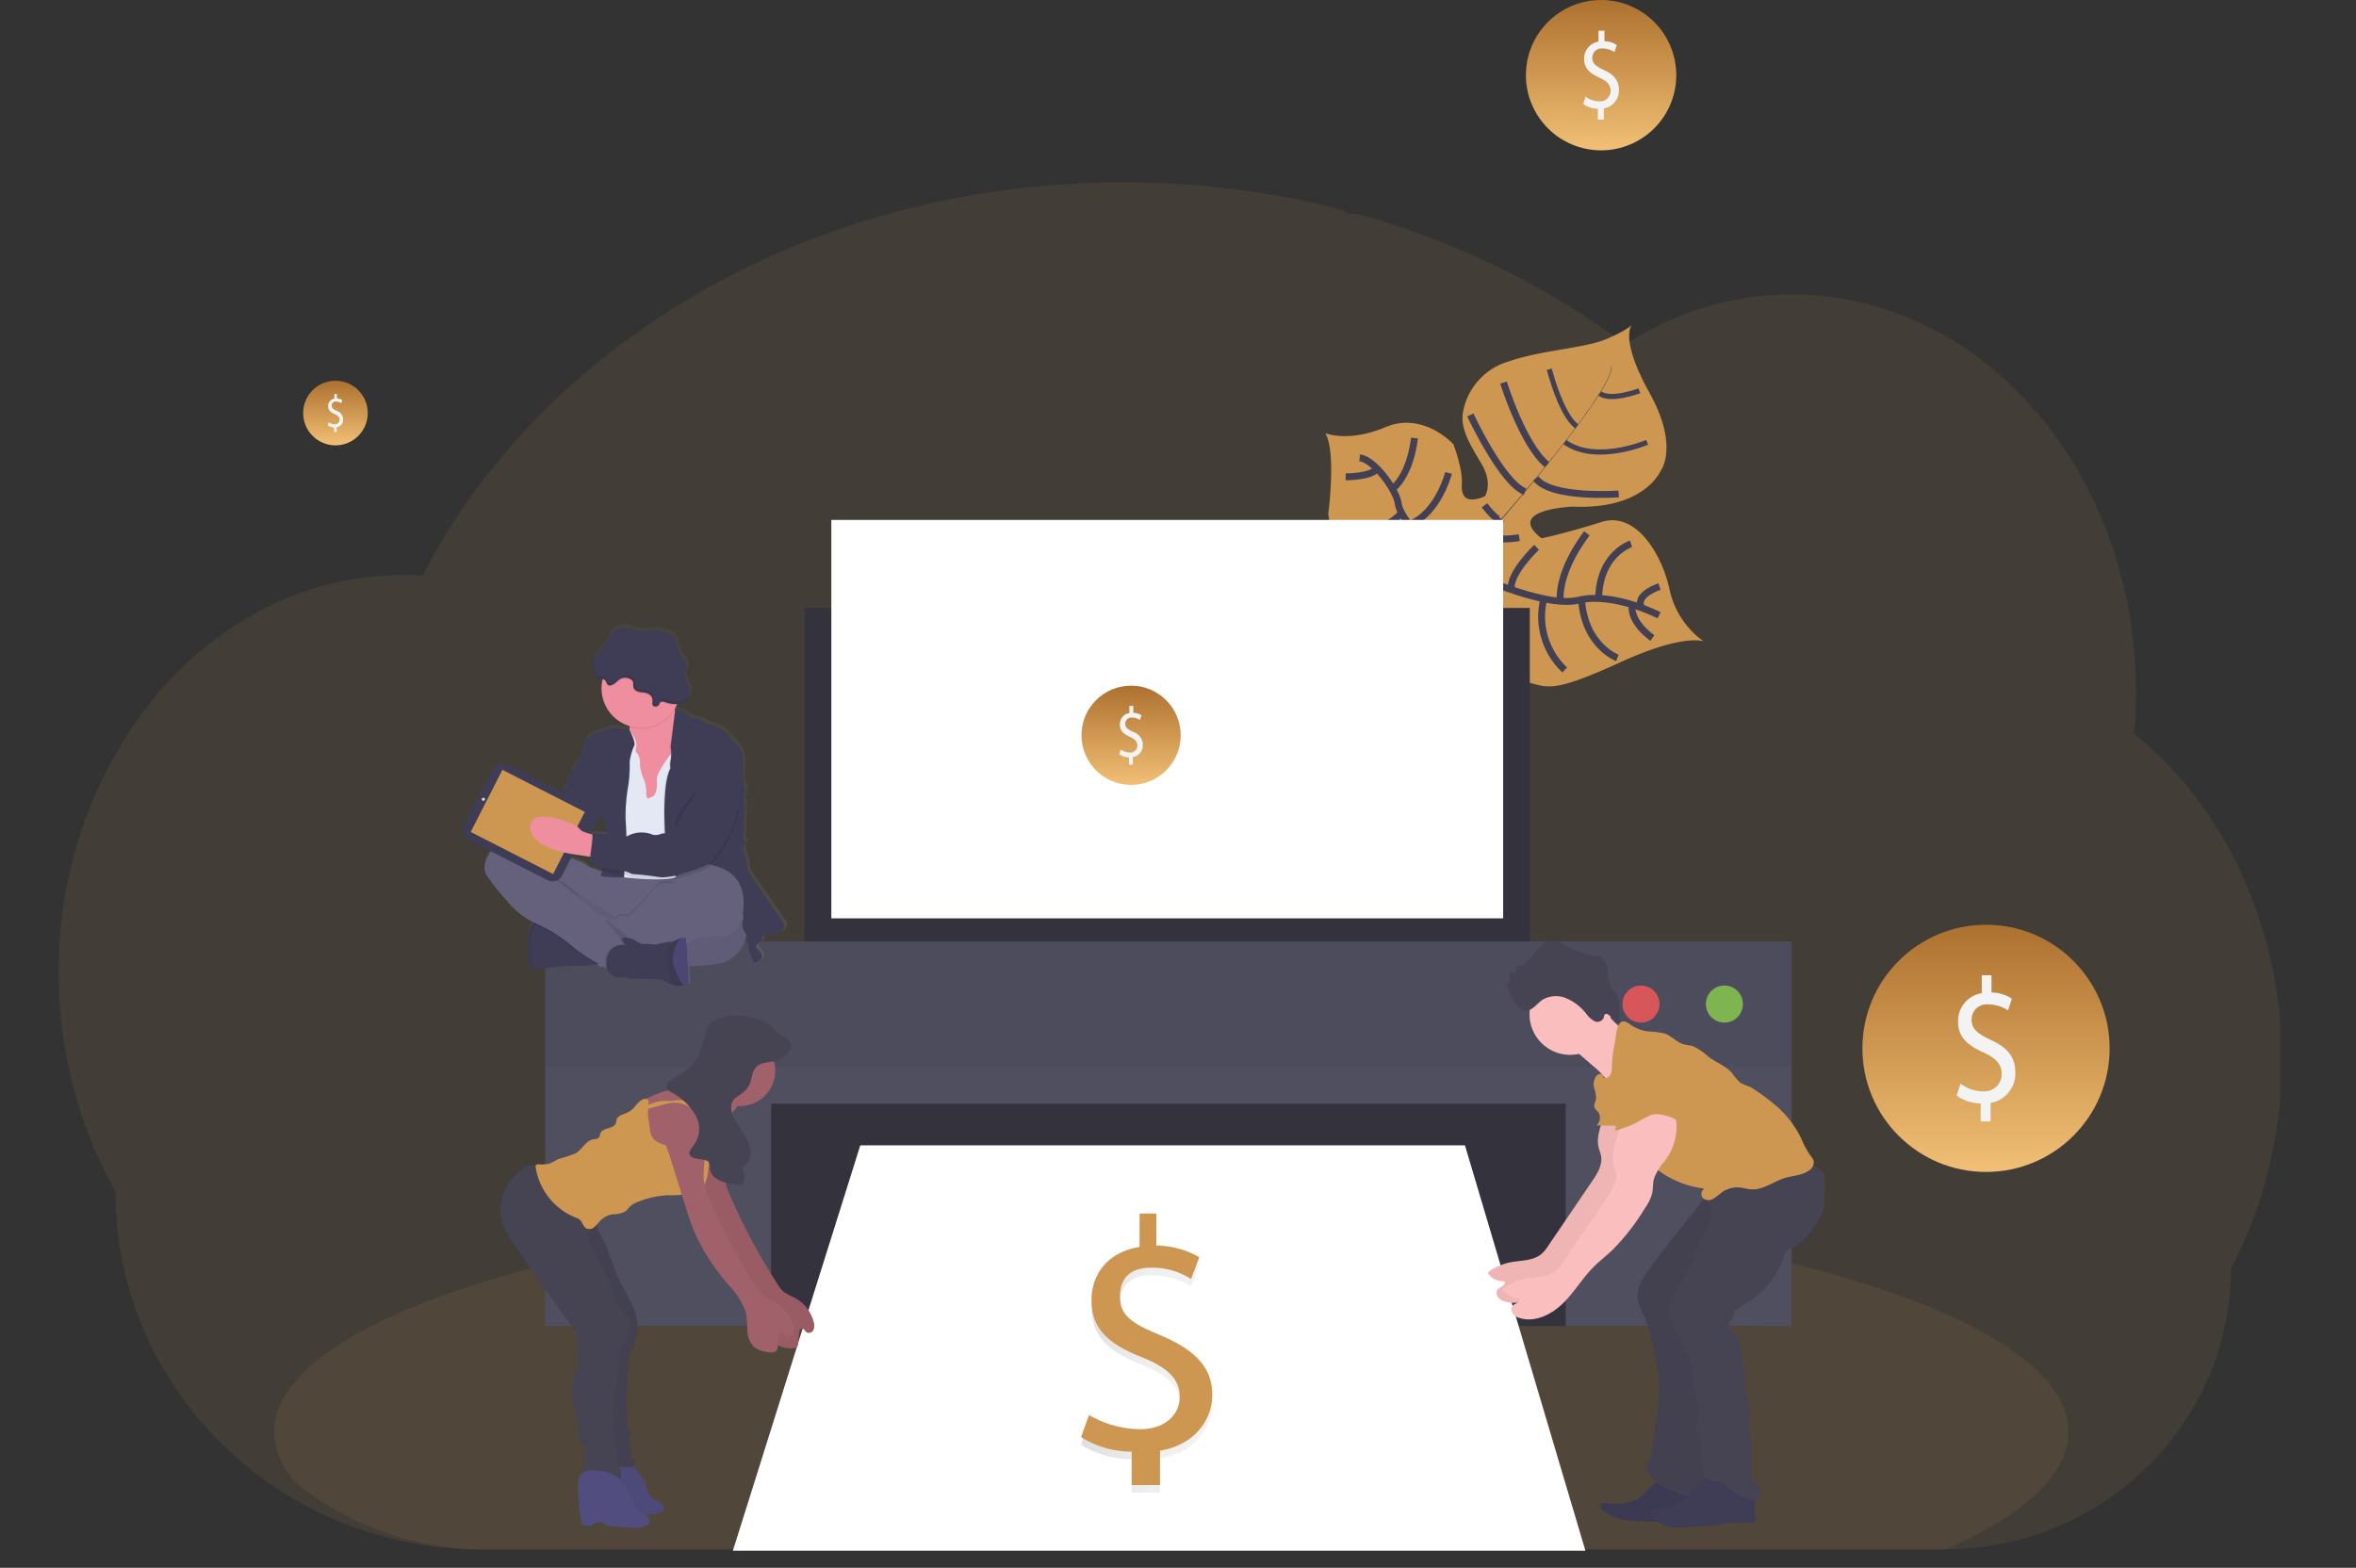 <svg xmlns="http://www.w3.org/2000/svg" xmlns:xlink="http://www.w3.org/1999/xlink" width="342.1" height="227.672" viewBox="0 0 342.1 227.672"><rect x="0" y="0" width="342.1" height="227.672" fill="#333333" stroke="none"/><defs><clipPath id="a"><rect x="228" width="342.1" height="227.672" fill="none"/></clipPath><clipPath id="b"><rect width="559.1" height="227.672" fill="none"/></clipPath><linearGradient id="c" x1="0.5" y1="1" x2="0.5" gradientUnits="objectBoundingBox"><stop offset="0" stop-color="gray" stop-opacity="0.251"/><stop offset="0.54" stop-color="gray" stop-opacity="0.122"/><stop offset="1" stop-color="gray" stop-opacity="0.102"/></linearGradient><linearGradient id="d" x1="0.001" y1="0.5" x2="1" y2="0.5" xlink:href="#c"/><linearGradient id="e" x1="0.5" x2="0.5" y2="1" gradientUnits="objectBoundingBox"><stop offset="0" stop-color="#ad712f"/><stop offset="1" stop-color="#f1bf75"/></linearGradient></defs><g transform="translate(-228)" clip-path="url(#a)" style="isolation:isolate"><g clip-path="url(#b)"><g transform="translate(210.533 -86.527)"><g transform="translate(26.02 112.98)"><path d="M333.85,214.95a66.145,66.145,0,0,1-1.937,15.96q-.652,2.636-1.515,5.168a61.567,61.567,0,0,1-2.444,6.117q-.7,1.51-1.477,2.965a39.9,39.9,0,0,1-3.335,16.029,41.342,41.342,0,0,1-20.055,20.663,42.2,42.2,0,0,1-17.925,4.111H72.349a53.622,53.622,0,0,1-26.971-7.207q-1.817-1.052-3.541-2.242a53.552,53.552,0,0,1-7.007-5.777,52.144,52.144,0,0,1-7.7-9.556,50.934,50.934,0,0,1-7.835-27.193,64.129,64.129,0,0,1-8.221-31.756,62.931,62.931,0,0,1,12.718-38.517,54.15,54.15,0,0,1,5.4-6.01,50.264,50.264,0,0,1,6.177-5.056,47.668,47.668,0,0,1,5.481-3.289c.792-.406,1.587-.784,2.4-1.137.71-.315,1.428-.608,2.154-.885q1.307-.5,2.647-.913t2.645-.729q1.918-.469,3.9-.762c1.1-.162,2.192-.274,3.289-.362q1.307-.093,2.636-.11H61c.976,0,1.946.038,2.908.1.1-.2.211-.408.312-.611.384-.729.781-1.458,1.181-2.173v-.019c.069-.123.137-.247.208-.367.323-.584.66-1.162,1.006-1.735.159-.274.315-.532.477-.792.036-.063.071-.123.112-.186q.247-.411.5-.822,1.269-2.025,2.639-3.987c.079-.112.153-.222.233-.332.143-.2.274-.4.433-.6.378-.529.767-1.061,1.159-1.584.274-.37.548-.74.844-1.1q1.069-1.381,2.192-2.74c.748-.9,1.537-1.814,2.335-2.7.11-.123.219-.244.334-.367l1.17-1.274h0c.058-.06.107-.115.162-.17h0c.14-.151.274-.3.425-.449.628-.663,1.272-1.318,1.918-1.965a104.466,104.466,0,0,1,10.534-9.153c.145-.115.293-.225.438-.334.7-.526,1.4-1.044,2.11-1.554a111.492,111.492,0,0,1,12.17-7.591c.29-.164.586-.321.885-.477a116.812,116.812,0,0,1,11.644-5.36q3.25-1.285,6.615-2.4c1.485-.485,2.976-.948,4.486-1.37q3.5-1.006,7.092-1.814a126.981,126.981,0,0,1,21.441-2.921q3.288-.173,6.651-.173A127.432,127.432,0,0,1,197.677,91.5a1.156,1.156,0,0,0,.995.518h.921c.4.107.8.219,1.2.334q3.352.967,6.607,2.107l.548.2a117.949,117.949,0,0,1,15.6,6.851,112.923,112.923,0,0,1,13.058,8.068q.962.691,1.9,1.395,1.135-.732,2.307-1.395a45.38,45.38,0,0,1,9.559-4.072,43.6,43.6,0,0,1,21.441-.839,47.444,47.444,0,0,1,24.023,13.549,56.056,56.056,0,0,1,7.213,9.12c.151.236.3.474.447.715a60.291,60.291,0,0,1,4.587,9.15c.047.115.093.227.134.343a63.332,63.332,0,0,1,2.823,9.139c.033.156.071.315.1.474a65.8,65.8,0,0,1,1.348,9.145,1.732,1.732,0,0,0,.022.334q.173,2.387.175,4.826c0,1.452-.049,2.894-.14,4.322,0,.156-.022.321-.036.48-.025.417-.06.822-.1,1.241a51.988,51.988,0,0,1,5.859,5.525q1.2,1.307,2.318,2.716a57.59,57.59,0,0,1,5.974,9.145A64.376,64.376,0,0,1,333.85,214.95Z" transform="translate(-11.09 -87.42)" fill="#ce9751" opacity="0.1"/><path d="M385.729,659.781c0,6.229-6.457,12.058-17.722,17.078H155.2a43.4,43.4,0,0,1-26.971-9.775,11.34,11.34,0,0,1-3.034-7.306c0-6.621,7.3-12.8,19.923-18.024h0l.356-.142c3.563-1.461,7.544-2.839,11.9-4.135.11-.033.222-.063.332-.1h0q5.179-1.521,11.019-2.883c.123-.027.244-.057.367-.079,1.5-.356,3.034-.688,4.6-1.019h0l.6-.126a343.371,343.371,0,0,1,38.366-5.508h.016q2.949-.274,5.96-.491c2.233-.178,4.494-.329,6.78-.469,1.746-.112,3.513-.208,5.286-.3a.052.052,0,0,1,.041,0c8-.4,16.265-.614,24.716-.614a455.324,455.324,0,0,1,58.155,3.563.139.139,0,0,1,.049,0c2.691.351,5.333.721,7.909,1.115.737.115,1.472.23,2.192.348q4.36.7,8.5,1.488h0C364.671,638.567,385.729,648.54,385.729,659.781Z" transform="translate(-93.936 -478.311)" fill="#ce9751" opacity="0.1"/><path d="M737.065,208.957s-2.9-1.176-12.124,3.053-10.375,3.694-12.762,3.058-3.719-.8-6.278-4.333c0,0-1.806-9.786-3.563-11.3s-9.172.866-9.172.866-8.9,2.042-10.6-9.866c0,0,1.2-8.967-.436-11.718,0,0,3.311,1.425,8.769-.877s9.83,2.48,9.83,2.48,1.37,3.563,1.233,5.689.729,2.924,3.332,1.9c0,0,1.28-1.82-.532-4.829s-3.1-5.248-2.6-7.583a9.419,9.419,0,0,1,6.632-7.2c4.672-1.62,11.017-1.918,14.061-3.2s3.8-2.1,3.8-2.1-1.875,1.877,2.54,9.838,1.6,11.414,1.6,11.414-2.349,5.6-12.718,5.144c0,0-9.992.364-4.544,4.6,0,0,3.489-.71,8.7-2.368s8.98,5.185,9.915,9.945A12.534,12.534,0,0,0,737.065,208.957Z" transform="translate(-498.25 -142.274)" fill="#ce9751"/><path d="M812.731,184.956l.055-.016c.4,1.518-4.064,7.624-7.881,12.477l-.044-.036C810.242,190.547,813.04,186.132,812.731,184.956Z" transform="translate(-587.347 -158.201)" fill="#444053"/><path d="M776.32,230l.025.06c-3.05,3.875-6.884,8.5-9.953,11.929-.293.326-.584.669-.863,1.019l-.088-.071c.274-.351.573-.7.866-1.022C769.373,238.5,773.267,233.878,776.32,230Z" transform="translate(-558.73 -190.913)" fill="#444053"/><path d="M746.937,276.89l.06.1c-5.585,6.974-5.955,17.813-5.969,17.9l-1.178-1.37C739.864,293.434,741.313,283.914,746.937,276.89Z" transform="translate(-540.152 -224.953)" fill="#444053"/><path d="M743.813,256.326s-6.577-3.426-11.718-2.192-16.7-4.357-16.7-4.357-4.905-1.992-5.892-4.264c0,0-3.368-3.563-3.563-5.4s-3.469-6.473-5.607-6.651" transform="translate(-511.462 -193.424)" fill="none" stroke="#444053" stroke-miterlimit="10" stroke-width="1"/><path d="M847.627,316.11s-3.316-2.236-2.93-4.84" transform="translate(-616.244 -249.911)" fill="none" stroke="#444053" stroke-miterlimit="10" stroke-width="1"/><path d="M823.117,317.013s-4.744-1.721-5.207-8.473" transform="translate(-596.82 -247.929)" fill="none" stroke="#444053" stroke-miterlimit="10" stroke-width="1"/><path d="M800.168,318.471a10.614,10.614,0,0,1-3.028-10.331" transform="translate(-581.52 -247.639)" fill="none" stroke="#444053" stroke-miterlimit="10" stroke-width="1"/><path d="M771.586,311.459s-3.015-6.33-.332-10.449" transform="translate(-562.143 -242.463)" fill="none" stroke="#444053" stroke-miterlimit="10" stroke-width="1"/><path d="M851.821,301.67s-3.428,1.1-2.694,2.894" transform="translate(-619.408 -242.942)" fill="none" stroke="#444053" stroke-miterlimit="10" stroke-width="1"/><path d="M831.687,279s-4.59,1.455-4.7,7.947" transform="translate(-603.412 -226.484)" fill="none" stroke="#444053" stroke-miterlimit="10" stroke-width="1"/><path d="M810.47,273.48s-4.179,5.158-3.872,9.844" transform="translate(-588.596 -222.477)" fill="none" stroke="#444053" stroke-miterlimit="10" stroke-width="1"/><path d="M784.357,280.86s-4.149,3.968-3.62,6.174" transform="translate(-569.8 -227.835)" fill="none" stroke="#444053" stroke-miterlimit="10" stroke-width="1"/><path d="M773.187,274.211s-3.891.7-4.437-.581" transform="translate(-561.132 -222.586)" fill="none" stroke="#444053" stroke-miterlimit="10" stroke-width="1"/><path d="M766.49,258.61s1.965,2.6,2.466,2.02" transform="translate(-559.492 -211.682)" fill="none" stroke="#444053" stroke-miterlimit="10" stroke-width="1"/><path d="M805.74,246.647s-9.811.713-12.031-2.247" transform="translate(-579.252 -201.366)" fill="none" stroke="#444053" stroke-miterlimit="10" stroke-width="1"/><path d="M759,210.73s4.6,9.879,7.947,11.137" transform="translate(-554.054 -176.923)" fill="none" stroke="#444053" stroke-miterlimit="10" stroke-width="1"/><path d="M776.58,193.56s2.825,9.087,6.328,11.924" transform="translate(-566.817 -164.459)" fill="none" stroke="#444053" stroke-miterlimit="10" stroke-width="1"/><path d="M821.047,225.128s-7.459,3.2-11.937-.038" transform="translate(-590.432 -187.348)" fill="none" stroke="#444053" stroke-miterlimit="10" stroke-width="0.75"/><path d="M800.82,186.49s1.7,6.678,4,8.293" transform="translate(-584.414 -159.326)" fill="none" stroke="#444053" stroke-miterlimit="10" stroke-width="0.75"/><path d="M833.315,197.92s-4.193,1.589-5.755.373" transform="translate(-603.826 -167.624)" fill="none" stroke="#444053" stroke-miterlimit="10" stroke-width="0.75"/><path d="M749.184,266.57s0,5.823-1.584,6.237" transform="translate(-545.778 -217.461)" fill="none" stroke="#444053" stroke-miterlimit="10" stroke-width="1"/><path d="M706.09,286.92s6.3.548,9.2-2.71" transform="translate(-515.644 -230.267)" fill="none" stroke="#444053" stroke-miterlimit="10" stroke-width="1"/><path d="M732.288,241.47s-1.524,5.906-5.727,7.5" transform="translate(-530.504 -199.239)" fill="none" stroke="#444053" stroke-miterlimit="10" stroke-width="1"/><path d="M692.31,265.055a8.247,8.247,0,0,0,8.29-2.4" transform="translate(-505.64 -214.622)" fill="none" stroke="#444053" stroke-miterlimit="10" stroke-width="1"/><path d="M721.036,222.94s-.419,5.015-3.146,7.364" transform="translate(-524.21 -185.787)" fill="none" stroke="#444053" stroke-miterlimit="10" stroke-width="1"/><path d="M692.93,240.381s3.7.025,4.563-1.181" transform="translate(-506.091 -197.591)" fill="none" stroke="#444053" stroke-miterlimit="10" stroke-width="1"/><rect width="105.288" height="53.148" transform="translate(108.29 61.833)" fill="#33323d"/><rect width="171.217" height="34.984" transform="translate(75.493 131.128)" fill="#33323d"/><path d="M375.661,510.35h87.8l17.492,58.867H357.16Z" transform="translate(-259.297 -370.478)" fill="#fff"/><path d="M257.73,402.33v55.839h32.8V425.879H405.906v32.291h32.8V402.33Z" transform="translate(-187.115 -292.06)" fill="#504f60"/><rect width="180.973" height="18.164" transform="translate(70.615 110.27)" fill="#33323d" opacity="0.1"/><circle cx="2.691" cy="2.691" r="2.691" transform="translate(239.144 116.664)" fill="#8ccf4d" opacity="0.8"/><circle cx="2.691" cy="2.691" r="2.691" transform="translate(227.034 116.664)" fill="#fa5959" opacity="0.8"/><rect width="97.551" height="57.856" transform="translate(112.16 49.049)" fill="#fff"/><path d="M785.421,564.573c.206,2.239-1.485,4.412-.992,6.6.1.469.307.913.381,1.37.2,1.3-.573,2.535-1.315,3.626l-6.366,9.367a5.814,5.814,0,0,1-.91,1.124c-1.219,1.1-3.045.97-4.642,1.294a7.968,7.968,0,0,0-3.11,1.37.2.2,0,0,0-.041.274,2.677,2.677,0,0,0,2.313,1.1c.167.219,0,.548-.23.7-.343.236-.822.3-.88.88a.965.965,0,0,0,.115.584,1.811,1.811,0,0,0,1.115.773c2.192.674,4.585-.51,6.234-2.121s2.834-3.645,4.453-5.286c.9-.907,1.918-1.685,2.839-2.565a31.873,31.873,0,0,0,4.659-6.029,6.633,6.633,0,0,0,1.009-2.053c.17-.729.093-1.5.29-2.223a8.21,8.21,0,0,1,1.526-2.494,8.239,8.239,0,0,0,1.735-5.377,5.149,5.149,0,0,0-3.143-4.459,2.819,2.819,0,0,0-1.762-.107,4.18,4.18,0,0,0-1.795,1.428l-1.209,1.395a3.369,3.369,0,0,0-.7,1.072,1.115,1.115,0,0,0,.249,1.189" transform="translate(-560.871 -431.081)" fill="#fbbebe"/><path d="M785.421,564.573c.206,2.239-1.485,4.412-.992,6.6.1.469.307.913.381,1.37.2,1.3-.573,2.535-1.315,3.626l-6.366,9.367a5.814,5.814,0,0,1-.91,1.124c-1.219,1.1-3.045.97-4.642,1.294a7.968,7.968,0,0,0-3.11,1.37.2.2,0,0,0-.041.274,2.677,2.677,0,0,0,2.313,1.1c.167.219,0,.548-.23.7-.343.236-.822.3-.88.88a.965.965,0,0,0,.115.584,1.811,1.811,0,0,0,1.115.773c2.192.674,4.585-.51,6.234-2.121s2.834-3.645,4.453-5.286c.9-.907,1.918-1.685,2.839-2.565a31.873,31.873,0,0,0,4.659-6.029,6.633,6.633,0,0,0,1.009-2.053c.17-.729.093-1.5.29-2.223a8.21,8.21,0,0,1,1.526-2.494,8.239,8.239,0,0,0,1.735-5.377,5.149,5.149,0,0,0-3.143-4.459,2.819,2.819,0,0,0-1.762-.107,4.18,4.18,0,0,0-1.795,1.428l-1.209,1.395a3.369,3.369,0,0,0-.7,1.072,1.115,1.115,0,0,0,.249,1.189" transform="translate(-560.871 -431.081)" opacity="0.05"/><path d="M833.386,777.9a7.365,7.365,0,0,1-4.741.7c-.274-.03-.567-.049-.734.151-.241.293.044.721.337.956a7.053,7.053,0,0,0,3.258,1.34,22.054,22.054,0,0,0,3.184.211,53.979,53.979,0,0,0,8.7-.321,1.176,1.176,0,0,0,.474-.14.88.88,0,0,0,.359-.548,2.161,2.161,0,0,0-.754-2.069,6.559,6.559,0,0,0-2.031-1.1l-2.527-.984a6.522,6.522,0,0,0-2.192-.8C835.542,775.4,834.389,777.312,833.386,777.9Z" transform="translate(-604.015 -586.777)" fill="#3f3d56"/><path d="M833.386,777.9a7.365,7.365,0,0,1-4.741.7c-.274-.03-.567-.049-.734.151-.241.293.044.721.337.956a7.053,7.053,0,0,0,3.258,1.34,22.054,22.054,0,0,0,3.184.211,53.979,53.979,0,0,0,8.7-.321,1.176,1.176,0,0,0,.474-.14.88.88,0,0,0,.359-.548,2.161,2.161,0,0,0-.754-2.069,6.559,6.559,0,0,0-2.031-1.1l-2.527-.984a6.522,6.522,0,0,0-2.192-.8C835.542,775.4,834.389,777.312,833.386,777.9Z" transform="translate(-604.015 -586.777)" opacity="0.05"/><path d="M849.477,624.283c-1.05,1.4-2.14,3.014-1.88,4.749a10.555,10.555,0,0,0,1.047,2.623,18.472,18.472,0,0,1,1.061,3.683c.395,1.833.789,3.672,1.03,5.533.274,2.1-1.014,8.183-1.135,10.3a2.18,2.18,0,0,1-.444,1.431c-.14.145-.326.274-.386.452a.759.759,0,0,0,.082.532,5.9,5.9,0,0,0,3.157,2.9,25.039,25.039,0,0,0,6.092,1.6,1.152,1.152,0,0,0,.573-.077,1.1,1.1,0,0,0,.444-.507c1.058-2.02.041-9.211.058-11.493,0-1.918.463-3.793.381-5.695-.069-1.526-.477-3.014-.625-4.538a26.747,26.747,0,0,1,.674-7.468c.351-1.888.7-3.779,1.151-5.648a10.89,10.89,0,0,1,1.22-3.289c.5-.786,1.17-1.441,1.737-2.192a9.865,9.865,0,0,0,1.943-7.229c-.033-.252-3.65.918-3.965,1.055a12.417,12.417,0,0,0-3.532,2.275,32.125,32.125,0,0,0-2.228,2.754q-1.554,1.891-3.067,3.812Q851.146,622.058,849.477,624.283Z" transform="translate(-618.344 -466.718)" fill="#464353"/><path d="M849.477,624.031c-1.05,1.4-2.14,3.014-1.88,4.752a10.579,10.579,0,0,0,1.047,2.62,18.53,18.53,0,0,1,1.061,3.683c.395,1.833.789,3.672,1.03,5.533.274,2.1-1.014,8.186-1.135,10.3a2.172,2.172,0,0,1-.444,1.428c-.14.145-.326.274-.386.452a.77.77,0,0,0,.082.548,5.894,5.894,0,0,0,3.157,2.9A24.124,24.124,0,0,0,858.1,657.4a1.153,1.153,0,0,0,.573-.077,1.1,1.1,0,0,0,.444-.507c1.058-2.02.041-8.753.058-11.033,0-1.918.463-3.8.381-5.7-.069-1.526-.477-3.014-.625-4.538a26.718,26.718,0,0,1,.674-7.465c.351-1.891.7-3.782,1.151-5.651a10.889,10.889,0,0,1,1.22-3.289c.5-.784,1.17-1.441,1.737-2.176a9.885,9.885,0,0,0,1.943-7.229c-.033-.255-3.65.915-3.965,1.055a12.349,12.349,0,0,0-3.532,2.28,34.7,34.7,0,0,0-2.228,2.74q-1.554,1.891-3.067,3.815Q851.146,621.817,849.477,624.031Z" transform="translate(-618.344 -466.557)" opacity="0.05"/><circle cx="5.9" cy="5.9" r="5.9" transform="translate(213.534 114.932)" fill="#fbbebe"/><path d="M816.321,524.4a7.657,7.657,0,0,0,4.9,3.426l-.444,1.609c-.767,2.776-1.644,5.711-3.774,7.635a3.575,3.575,0,0,0-.6-2.76,10.581,10.581,0,0,0-2-2.094l-3.4-2.954a1.015,1.015,0,0,1-.255-.274.88.88,0,0,1,0-.647c.433-1.346,1.669-2.192,2.669-3.1a9.492,9.492,0,0,0,1.343-1.565C815.455,522.714,815.874,523.681,816.321,524.4Z" transform="translate(-591.576 -403.817)" fill="#fbbebe"/><path d="M779.558,494.137l-.132-1.1c.932.241,1.814-.548,2.409-1.37s1.148-1.787,2.055-2.127c1.1-.417,2.269.249,3.321.8a10.522,10.522,0,0,0,3.815,1.247,2.464,2.464,0,0,1,.63.1,2.18,2.18,0,0,1,1.11,1.883,7.257,7.257,0,0,0,.411,2.3c.255.526.7.918.965,1.436.721,1.4.025,3.3.786,4.675l-1.891-1.735c-.175-.159-.419-.323-.608-.189s-.162.337-.225.521a.989.989,0,0,1-1.346.491,3.685,3.685,0,0,1-1.2-1.1,7.322,7.322,0,0,0-3.014-2.275,3.853,3.853,0,0,0-3.176.189c-.882.5-1.529,1.661-2.609,1.7-1.483.055-2.1-2.7-2.787-3.8a1.343,1.343,0,0,0,.389-1.674C778.58,494.082,779.539,493.959,779.558,494.137Z" transform="translate(-567.898 -379.236)" fill="#464353"/><path d="M859.483,775.584a6.237,6.237,0,0,1-4.242,1.581c-.4,0-.948.077-.951.474a.636.636,0,0,0,.115.329,3.9,3.9,0,0,0,2.192,1.716,7.79,7.79,0,0,0,2.647.17l2.59-.134c.488-.027.978-.052,1.466-.112s1.014-.162,1.524-.236a19.937,19.937,0,0,1,3.771-.178,1.119,1.119,0,0,0,.929-.252c.208-.252.1-.707.019-1.071-.153-.751,0-1.537-.143-2.291a4.033,4.033,0,0,0-2.642-2.814c-1.165-.444-3.231-.951-4.335-.214C861.24,773.345,860.527,774.639,859.483,775.584Z" transform="translate(-623.231 -584.509)" fill="#3f3d56"/><path d="M868.78,608.7c.23,1.1,1.28,1.918,1.313,3.014a4.75,4.75,0,0,1-1.066,2.4,15.888,15.888,0,0,0-1.1,2.466,37.707,37.707,0,0,1-3.2,6.344,5.038,5.038,0,0,0-1.148,3.141,4.706,4.706,0,0,0,.548,1.5l1.822,3.62a10.407,10.407,0,0,1,.932,2.288c.156.688.173,1.4.274,2.1.288,2.22,1.329,4.456.715,6.607-.055.186-.247.411-.392.274a6.834,6.834,0,0,1,1.039,3.532,4.857,4.857,0,0,0,.019,1.99,2.161,2.161,0,0,1,.274.784c0,.181-.085.353-.1.548a1.172,1.172,0,0,0,.91,1.1c.491.156,1.019.151,1.513.3a9.1,9.1,0,0,1,2.439,1.666,5.127,5.127,0,0,0,2.8.913.7.7,0,0,0,.411-.082.668.668,0,0,0,.23-.5,2.778,2.778,0,0,0-1-2.414,1.116,1.116,0,0,1-.37-.389.932.932,0,0,1-.036-.436,32.533,32.533,0,0,0-.107-5.98,9.032,9.032,0,0,1-.1-1.9,7.4,7.4,0,0,0,.153-1.584,8.476,8.476,0,0,0-.485-1.515,10.881,10.881,0,0,1-.233-2.823,24.614,24.614,0,0,0-.8-4.856,3.63,3.63,0,0,0-.756-1.754c-.378-.395-.989-.776-.847-1.3a1.508,1.508,0,0,1,.345-.518,2.08,2.08,0,0,0,.436-1.587.707.707,0,0,0,.822-.384,12.76,12.76,0,0,0,6.413-7.292,2.417,2.417,0,0,1,.274-.649,2.964,2.964,0,0,1,1.173-.762,8.9,8.9,0,0,0,3.086-3.143,7.3,7.3,0,0,0,1.189-2.283,7.487,7.487,0,0,0,.164-1.644l.074-2.855a1.539,1.539,0,0,0-.055-.548,1.324,1.324,0,0,0-.307-.452,5.5,5.5,0,0,0-3.014-1.644c-.778-.14-1.573-.112-2.359-.178a29.957,29.957,0,0,0-4.56-.488,7.3,7.3,0,0,0-5.667,3.963C870.048,608.038,869.632,608.7,868.78,608.7Z" transform="translate(-629.962 -461.912)" fill="#464353"/><path d="M826.984,538.427a3.133,3.133,0,0,1-.173,1.3.909.909,0,0,1-1.066.548c.123-.274-.206-.6-.51-.565a.948.948,0,0,0-.674.573,2.126,2.126,0,0,0-.195,1.318,5.329,5.329,0,0,1,.334,1.644c-.069.466-.411.932-.227,1.37a2.219,2.219,0,0,0,.438.526,1.485,1.485,0,0,1-.156,2.042l4.6.09a3.248,3.248,0,0,0,.57,2.239,14.1,14.1,0,0,0,10.51,6.851.918.918,0,0,0-.219,1.4,1.3,1.3,0,0,0,1.474.082,10.788,10.788,0,0,0,1.266-.945,3.867,3.867,0,0,1,2.6-.7c.575.055,1.135.241,1.713.274,1.7.09,3.168-1.135,4.8-1.644,1.195-.367,2.546-.367,3.563-1.113a1.413,1.413,0,0,0,.66-1.37,2.271,2.271,0,0,0-.5-.806,13.652,13.652,0,0,1-1.329-2.491,14.93,14.93,0,0,0-3.324-4.45,29.851,29.851,0,0,0-3.289-2.5,5.783,5.783,0,0,0-.893-.548,9.359,9.359,0,0,1-1.222-.5,6.187,6.187,0,0,1-1.266-1.425c-.913-1.063-2.313-1.554-3.437-2.39a8.432,8.432,0,0,0-2.318-1.57c-.436-.131-.9-.142-1.34-.274-.992-.3-1.715-1.184-2.691-1.54a11.423,11.423,0,0,0-2.439-.31,5.636,5.636,0,0,1-2.5-.951,3.014,3.014,0,0,0-.822-.471c-1.23-.375-1.332,1.918-1.447,2.716A24.486,24.486,0,0,0,826.984,538.427Z" transform="translate(-601.485 -410.209)" fill="#ce9751"/><path d="M793.261,573.363c.206,2.239-1.485,4.409-.992,6.6.1.469.307.913.381,1.37.206,1.3-.573,2.535-1.315,3.623l-6.366,9.345a5.816,5.816,0,0,1-.91,1.124c-1.219,1.1-3.045.97-4.642,1.293a7.989,7.989,0,0,0-3.11,1.37.2.2,0,0,0-.041.274,2.669,2.669,0,0,0,2.313,1.1c.167.222,0,.548-.23.7-.343.238-.822.3-.88.882a.965.965,0,0,0,.115.584,1.822,1.822,0,0,0,1.115.773c2.192.674,4.585-.51,6.234-2.121s2.834-3.645,4.456-5.286c.9-.907,1.918-1.685,2.836-2.565a32.331,32.331,0,0,0,4.659-6.029,6.662,6.662,0,0,0,1.008-2.053c.17-.729.093-1.5.291-2.223a8.179,8.179,0,0,1,1.526-2.494,8.239,8.239,0,0,0,1.735-5.377A5.149,5.149,0,0,0,798.3,569.8a2.8,2.8,0,0,0-1.762-.107,4.2,4.2,0,0,0-1.795,1.428l-1.208,1.395a3.312,3.312,0,0,0-.7,1.072,1.11,1.11,0,0,0,.247,1.187" transform="translate(-566.562 -437.445)" fill="#fbbebe"/><path d="M839.229,549.578a3.5,3.5,0,0,0-2.351.729,3.38,3.38,0,0,0-.592.926,9.264,9.264,0,0,0-1.173,3.694,17.447,17.447,0,0,0,.425,3.088,11.329,11.329,0,0,1-.274,2.592,18.017,18.017,0,0,0,3.352-1.288,11.1,11.1,0,0,1,1.959-1.019c1-.332,2.68.238,3.623.707.052-.669-.447-1.828-.395-2.5a2.823,2.823,0,0,1,.148-.822,5.053,5.053,0,0,1,.5-.8,3.267,3.267,0,0,0-.293-3.837,5.268,5.268,0,0,0-3.42-1.45,14.835,14.835,0,0,0-2.39-.085" transform="translate(-609.307 -422.859)" fill="#ce9751"/><path d="M280.617,364.943l-5.4-7.838a7.387,7.387,0,0,0-.455-2.392c-.354-.452-.077-1.461-.077-1.461s.381-.548.052-.606-.052-1.285-.052-1.285l-.025-1.965a6.894,6.894,0,0,0,.052-2.343.743.743,0,0,1,.025-.808s.3-1.082,0-1.37-.227-1.965-.153-3.3a5.017,5.017,0,0,0-.529-2.291c0-.2-2-2.168-2-2.346a4.842,4.842,0,0,0-2.022-1.1c-.759-.189-1.135-.354-1.11-.455s-1.187-.5-1.187-.5a2.4,2.4,0,0,1-1.466-.606c-.406-.529-1.644-.682-1.674-.688l-.025-.1a.569.569,0,0,0-.022-.115,5.308,5.308,0,0,0,.274-.493l.071-.153a2.143,2.143,0,0,0,1.241-.386,1.68,1.68,0,0,0,.606-1.209,2.642,2.642,0,0,0-.3-1.343,2.249,2.249,0,0,1-.433-1.417c.049-.211.175-.4.241-.606a1.6,1.6,0,0,0-.181-1.195c-.192-.365-.458-.688-.671-1.041a4.111,4.111,0,0,1-.534-1.474,2.272,2.272,0,0,0-.195-.8,1.5,1.5,0,0,0-.444-.447,4.434,4.434,0,0,0-2.716-.822,13.284,13.284,0,0,1-2.055.123,7.367,7.367,0,0,1-1.2-.312,3.1,3.1,0,0,0-2.562.132c-.737.485-1.03,1.439-1.532,2.192a15.939,15.939,0,0,0-1.425,1.918V326a2.3,2.3,0,0,0-.189.507,3.612,3.612,0,0,0,.112,1.672,1.162,1.162,0,0,0,.408.745,2.356,2.356,0,0,0,.882.175l-.033.143a5.769,5.769,0,0,0,4,6.709v.154a3.674,3.674,0,0,1-.027.433h0s-2.54-.523-3.223-.17-2.02.63-2.222.822-.707.052-1.162,1.236-.5,2.392-1.1,2.949-.882.932-.91,1.335.077.5-.151.63-.548.655-.455.858a.715.715,0,0,1-.274.754.838.838,0,0,0-.354.756s-.153.548-.507.682-.581.956-.581.956l-1.146,1.315-2.269-2.51a.959.959,0,0,0-1.351-.068l-1.115,1a2.209,2.209,0,0,0-1.115.663,2.97,2.97,0,0,0-.578.86l-.608.548a1.554,1.554,0,0,0-.159,1.713l1.455,1.609v.014a2.576,2.576,0,0,0-1.406.573c-2.17,1.918-2.192,3.68-1.869,4.486a33.164,33.164,0,0,0,3.08,3.905,12.3,12.3,0,0,0,3.911,3.184h0l-.016.019a1.9,1.9,0,0,0-.134.156l-.038.049-.036.049-.041.06a.478.478,0,0,0-.03.049l-.044.071a.432.432,0,0,0-.027.049c-.019.033-.036.066-.052.1q-.009.016-.016.033c-.022.044-.044.088-.063.137l-.022.049c-.014.033-.025.066-.038.1a.614.614,0,0,0-.022.066l-.033.1a.545.545,0,0,0-.022.071.6.6,0,0,1-.03.11c-.008.038-.014.044-.019.068s-.027.118-.038.181a.138.138,0,0,1-.014.071.654.654,0,0,0-.022.129.35.35,0,0,0,0,.093l-.016.123v.1a.513.513,0,0,1-.014.143c-.014.049,0,.058,0,.088v.244a13.956,13.956,0,0,0,.123,3.376,1.644,1.644,0,0,0,1.34,1.006,1.675,1.675,0,0,0,.43-.022,24.612,24.612,0,0,1,5.481-.548,9.419,9.419,0,0,0,2.724-.222l.227-.044.156.5.5-.137.425.244.274.156c.5,1.688,2.521,1.113,2.521,1.113l.48.274,4.875.126a9.781,9.781,0,0,0,1.726.822,1.325,1.325,0,0,0,.244.055,10.851,10.851,0,0,0,1.37.025c.373,0,.66-.025.66-.025s-.049-1.324-.121-2.806a39.764,39.764,0,0,0,4.516-.37c2.6-.455,3.689-2.823,4.089-4.089a11.948,11.948,0,0,1,.255,1.57,11.394,11.394,0,0,0,.406,1.37,4.57,4.57,0,0,0,.548,1.008c1.918-.655.756-1.644.354-2.066s.274-.781.274-.781.532-.353.48-.68-.077-.68,1.644-.655S280.617,364.943,280.617,364.943Zm-26.67-16.089a13.071,13.071,0,0,0,.477,2.1,2.74,2.74,0,0,1,.058.822c-1.017-.082-2.077-.126-2.077-.126a.258.258,0,0,1,.055.129l-.162-.036-.23-.055,1.874-2.853Zm-3.716,5.908,1.762.274.148.022a5.76,5.76,0,0,0-.09.822c0,.027.038.058.1.093a2.169,2.169,0,0,0-.033.419,4.887,4.887,0,0,0,1.795.688c-.014.052-.025.1-.038.145h0c-.836-.438-2.148-.644-2.3-.97s-4.623-1.888-4.623-1.888l-.444-.222,1.176.222.323-.033A17.461,17.461,0,0,0,250.231,354.762Z" transform="translate(-174.851 -257.396)" fill="url(#c)"/><path d="M291.825,458.738s-.7,4.231-4.253,4.856-15.42.5-15.42.5-6.785-.978-9.238-6.709-4.031-8.013-1.918-8.112,13.445,3.837,14.094,3.88S292.453,444.444,291.825,458.738Z" transform="translate(-191.808 -350.095)" fill="#65617d"/><path d="M291.825,458.738s-.7,4.231-4.253,4.856-15.42.5-15.42.5-6.785-.978-9.238-6.709-4.031-8.013-1.918-8.112,13.445,3.837,14.094,3.88S292.453,444.444,291.825,458.738Z" transform="translate(-191.808 -350.095)" opacity="0.05"/><path d="M259.664,484a1.62,1.62,0,0,0,1.326,1,1.815,1.815,0,0,0,.43-.025,24.7,24.7,0,0,1,5.432-.548,9.424,9.424,0,0,0,2.7-.219c.567-.107.984-.208.984-.208s-1-3.33-1.126-3.428-4.508-2.74-4.508-2.74l-3.469-.249h0a1.833,1.833,0,0,0-1.178.691,3.715,3.715,0,0,0-.7,2.362A13.811,13.811,0,0,0,259.664,484Z" transform="translate(-191.466 -370.645)" fill="#3f3d56"/><path d="M259.689,484.042a1.62,1.62,0,0,0,1.326,1,14.73,14.73,0,0,1-.943-1.37l.019-2.428a4.286,4.286,0,0,1,1.37-3.6h0s-1.828.123-1.88,3.053A14.753,14.753,0,0,0,259.689,484.042Z" transform="translate(-191.491 -370.688)" opacity="0.05"/><path d="M309.582,461.489l3.231-2.529,5.081-5.007-1.37-.063c-.206.132-.781.548-.8,1.047-.025.611-1.37.044-2.075.392s-4.13,4.741-4.73,4.711-1.077-.3-1.329.123l-.016.027Z" transform="translate(-226.336 -353.447)" opacity="0.1"/><path d="M262.11,478.262c.115.055.233.11.351.159a22.243,22.243,0,0,1,5.708,3.656,23.813,23.813,0,0,0,3.247,2.11c.567-.107.984-.208.984-.208s-1-3.33-1.126-3.428-4.508-2.74-4.508-2.74l-3.469-.249h0A1.833,1.833,0,0,0,262.11,478.262Z" transform="translate(-193.334 -370.63)" opacity="0.1"/><path d="M236.872,440.524a33.279,33.279,0,0,0,3.053,3.88,11.821,11.821,0,0,0,4.182,3.289,21.665,21.665,0,0,1,5.706,3.656,26.355,26.355,0,0,0,3.478,2.244l.31.181.682.4.362.206s.839-.671,1.674-1.348,1.644-1.34,1.644-1.37.351-.926.274-.976-.211-.373-.529-.776a3.53,3.53,0,0,0-1.274-1.052,3.631,3.631,0,0,1-1.644-1.724s-.11-.079-.274-.186a3.391,3.391,0,0,0-1.124-.5c-.548-.069-1.579-1.195-1.579-1.195a3.063,3.063,0,0,1-.976-1.025c-.274-.548-4.146-3.217-4.505-3.464l9.411,6.045,2.253,1.447,3.231-2.527,5.081-5.007-1.677-.077c-2.466-.107-6.851-.274-7.4-.148a4.3,4.3,0,0,1-1.37.09,4.853,4.853,0,0,1-2.077-.381c-.828-.436-2.129-.641-2.28-.965s-4.579-1.874-4.579-1.874-6.029-3.2-8.186-1.3S236.545,439.718,236.872,440.524Z" transform="translate(-174.903 -340.067)" fill="#65617d"/><path d="M308.24,367.239l.776,2.579,1,5.807,3.68.249,1.052-1.754,1.063-1.765s.663-2.346,1.14-4.615c.419-2.009.7-3.96.238-4.171-.408-.186-.674-.863-.85-1.592-.022-.088-.041-.181-.058-.274a14.435,14.435,0,0,1-.247-1.866s-7.709-.4-6.632,2.779a5.073,5.073,0,0,1,.29,1.691,2.216,2.216,0,0,1-.027.43A3.6,3.6,0,0,1,308.24,367.239Z" transform="translate(-226.822 -285.157)" fill="#ee8e9e"/><path d="M302.4,379.83l.274,4.385.625,3.73.7,1.729.628,9.449s6.029.7,7.5-.014a.625.625,0,0,0,.274-.206c1.773-2.677,1.192-10.433,1.192-10.433l.674-5.007-.449-2.6-1.1-.115-.839-.09s-.189.233-.463.595c-.743.978-2.107,2.908-2.014,3.711.123,1.1-.151,2.228-.578,2.4s-.776.477-.85.175a1.346,1.346,0,0,1-.077-.8,6.506,6.506,0,0,0-.326-1.729,7.275,7.275,0,0,1-.625-2.176,2.581,2.581,0,0,0-.274-1.578c-.2-.175-.477-.351-.252-1.151s-.987-2.36-.987-2.36Z" transform="translate(-222.583 -298.173)" fill="#e3e8f4"/><path d="M331.461,383.314l.252,7.484,1.444.8a.65.65,0,0,0,.274-.208c1.773-2.677,1.192-10.433,1.192-10.433l.677-5.007-.452-2.6-1.1-.115c.422-2.009.7-3.957.238-4.171-.408-.186-.674-.863-.847-1.589h0l-.781,5.295s.066.477.088.97a2.741,2.741,0,0,1-.063.932,3.11,3.11,0,0,0-.049,1.252,10.165,10.165,0,0,0-.787,3.691C331.4,381.511,331.461,383.314,331.461,383.314Z" transform="translate(-243.672 -290.717)" opacity="0.1"/><path d="M333.536,367s1.263.156,1.663.682a2.367,2.367,0,0,0,1.452.6s1.2.4,1.176.5.351.252,1.1.452a5.061,5.061,0,0,1,2,1.1c0,.17,1.976,2.127,1.976,2.327a5,5,0,0,1,.526,2.277c-.074,1.326-.151,3.014.151,3.289s0,1.351,0,1.351a.74.74,0,0,0-.025.8,6.868,6.868,0,0,1-.052,2.327l.027,1.954s-.274,1.225.049,1.277-.049.6-.049.6-.274,1,.074,1.452a7.42,7.42,0,0,1,.449,2.376l5.358,7.786s.077,1.428-1.625,1.4-1.68.326-1.628.649-.477.677-.477.677-.674.351-.274.776,1.551,1.4-.351,2.053a4.531,4.531,0,0,1-.548-1,11.362,11.362,0,0,1-.4-1.351s-.175-1.9-.526-2.154-.3-1.452-.3-1.452.5-.976-.2-1.37-10.863-6.029-10.863-6.029l-.247-7.487s-.175-5.533.877-7.385a3.111,3.111,0,0,1,.049-1.252,6.484,6.484,0,0,0-.025-1.9Z" transform="translate(-244.042 -290.369)" fill="#3f3d56"/><path d="M289.579,377.234s-2.516-.518-3.193-.167-2,.625-2.192.822-.7.052-1.151,1.228-.5,2.379-1.077,2.93-.874.926-.9,1.326.074.5-.151.625-.548.652-.452.852,5.207,4.607,5.207,4.607a12.077,12.077,0,0,0,.477,2.1c.225.425-.249,6.284-.751,6.684s3.368.367,3.368.367.175-3.837.326-4.045a39.711,39.711,0,0,0-.1-4.305,24.464,24.464,0,0,1,.3-4.431,19.919,19.919,0,0,0,.274-4.007,8.238,8.238,0,0,1,.639-2.277C290.554,379.114,289.579,377.234,289.579,377.234Z" transform="translate(-206.646 -297.588)" opacity="0.1"/><path d="M289.306,376.961s-2.516-.518-3.193-.17-2,.628-2.192.822-.7.049-1.151,1.228-.5,2.376-1.077,2.927-.877.926-.9,1.326.077.5-.151.628-.548.649-.449.85,5.207,4.607,5.207,4.607a11.818,11.818,0,0,0,.477,2.1c.227.425-.252,6.284-.754,6.684s3.382.364,3.382.364.175-3.837.323-4.042a40.519,40.519,0,0,0-.1-4.308,24.436,24.436,0,0,1,.3-4.429,20.175,20.175,0,0,0,.288-4.007,8.238,8.238,0,0,1,.638-2.277C290.306,378.836,289.306,376.961,289.306,376.961Z" transform="translate(-206.447 -297.389)" fill="#3f3d56"/><path d="M312.266,362.6a5.073,5.073,0,0,1,.29,1.691,5.755,5.755,0,0,0,6.577-2.6,14.43,14.43,0,0,1-.247-1.866S311.189,359.414,312.266,362.6Z" transform="translate(-229.67 -285.142)" opacity="0.1"/><path d="M298.65,340.374a5.736,5.736,0,1,0,.126-1.192A5.675,5.675,0,0,0,298.65,340.374Z" transform="translate(-219.86 -266.878)" fill="#ee8e9e"/><path d="M271.913,404l-1.37.425a.71.71,0,0,1-.274.751.822.822,0,0,0-.348.751s-.151.548-.5.677-.576.951-.576.951l-1.151,1.326s-.428.351-.351.526-.452.225-.452.225l.274,4.456,2.379.452,1.477-.151,1.2-.449,1.052-.628.474-1.225,2.1-3.206Z" transform="translate(-196.804 -317.229)" fill="#3f3d56"/><path d="M251.879,418.564s-3.053-4.4-5.333-2.028.926,6.234,1.677,6.108,4.333-.326,4.333-.326Z" transform="translate(-181.45 -325.819)" fill="#ee8e9e"/><rect width="15.985" height="12.411" rx="1.54" transform="translate(63.759 83.766) rotate(27.04)" fill="#3f3d56"/><rect width="13.436" height="10.126" transform="translate(64.399 85.345) rotate(27.04)" fill="#ce9751"/><circle cx="0.219" cy="0.219" r="0.219" transform="translate(61.418 89.396)" fill="#e6e8ec"/><circle cx="0.364" cy="0.364" r="0.364" transform="translate(74.227 95.888)" fill="#e6e8ec"/><path d="M260.93,425.068c-.027,3.3,6.807,4.007,6.807,4.007l1.746.274.784.123.326-3.228s-.359-.055-.806-.159c-.663-.153-1.521-.419-1.7-.795C267.8,424.668,260.949,421.763,260.93,425.068Z" transform="translate(-192.477 -331.397)" fill="#ee8e9e"/><path d="M299.11,339.194a.679.679,0,0,1,.419.186c.192.206.2.57.455.7a.526.526,0,0,0,.3.033c.666-.093,1.05-.844,1.691-1.052a1.7,1.7,0,0,1,1.118.1.874.874,0,0,1,.373.238c.214.274.063.685.162,1.019.137.466.693.649,1.173.71a2.055,2.055,0,0,1,1.343.458,1.217,1.217,0,0,1,.238.97.756.756,0,0,0,0,.359c.132.375.781.318.951.022.126-.216.088-.395.381-.455a1.241,1.241,0,0,1,.611.107,4.533,4.533,0,0,0,1.587.244,5.733,5.733,0,1,0-10.8-3.631Z" transform="translate(-220.194 -266.89)" opacity="0.1"/><path d="M302.666,334.654a.759.759,0,0,1,0-.359,1.209,1.209,0,0,0-.238-.967,2.051,2.051,0,0,0-1.343-.46c-.482-.063-1.036-.244-1.173-.71-.1-.334.052-.743-.162-1.017a.822.822,0,0,0-.373-.238,1.7,1.7,0,0,0-1.118-.1c-.641.208-1.025.959-1.691,1.052a.5.5,0,0,1-.3-.033c-.252-.126-.274-.491-.455-.7-.3-.321-.882-.112-1.252-.351a1.154,1.154,0,0,1-.406-.743,3.6,3.6,0,0,1-.11-1.661c.216-.929,1.05-1.568,1.578-2.365.5-.74.776-1.677,1.518-2.168a3.038,3.038,0,0,1,2.54-.132,7.173,7.173,0,0,0,1.189.312,13.382,13.382,0,0,0,2.036-.123,4.357,4.357,0,0,1,2.691.822,1.472,1.472,0,0,1,.438.444,2.306,2.306,0,0,1,.2.8,4.05,4.05,0,0,0,.529,1.463c.208.353.474.671.663,1.036a1.606,1.606,0,0,1,.181,1.187c-.066.206-.192.392-.241.6a2.271,2.271,0,0,0,.43,1.406,2.637,2.637,0,0,1,.293,1.335,1.672,1.672,0,0,1-.6,1.2,2.167,2.167,0,0,1-1.269.386,4.562,4.562,0,0,1-1.617-.244,1.274,1.274,0,0,0-.611-.107c-.293.06-.255.238-.381.455C303.447,334.972,302.8,335.03,302.666,334.654Z" transform="translate(-216.482 -258.788)" fill="#3f3d56"/><path d="M308.393,462l3.231-2.527,5.081-5.007-1.677-.077a1.1,1.1,0,0,0-.353.685c-.025.611-1.37.041-2.074.392s-4.13,4.741-4.73,4.711-1.077-.3-1.329.121l-.016.027a.707.707,0,0,1-.384.227Z" transform="translate(-225.298 -353.81)" opacity="0.1"/><path d="M290.61,457.274l1.622,5.182.255.822.773-.211,1.7-.469,7.586-2.083a6.6,6.6,0,0,0,2.74-.729A8.268,8.268,0,0,1,310,458.759c1,.093,2.118-.34,3.045-2.05,0,0,2.1-6.207-3.2-7.986s-5.56.945-5.56.945l-.074.044c-.206.132-.781.548-.8,1.047-.025.611-1.37.044-2.075.392s-4.13,4.741-4.73,4.711-1.077-.3-1.329.123l-.016.027c-.186.255-.743.315-1.113.323a3.291,3.291,0,0,1-.345,0l-.049.014-.384.115Z" transform="translate(-214.024 -349.259)" fill="#65617d"/><path d="M292.14,436.164l.784.123.326-3.228s-.359-.055-.806-.159A16.523,16.523,0,0,1,292.14,436.164Z" transform="translate(-215.135 -338.209)" opacity="0.1"/><path d="M312.916,389.545s2.327-.677,1.751,5.933a18.482,18.482,0,0,1-4.881,10.789s-4.957,2.176-7.185,1.825-3.853-.425-3.853-.425a5.665,5.665,0,0,0-2.255-.6c-1.25-.049-3.878-.822-3.93-1.077s.652-3.93.351-4.2a23.2,23.2,0,0,1,3.856.395c.351.252.852.074,1.228,0a4.259,4.259,0,0,1,3.8-.195,2.31,2.31,0,0,0,1.077-.126,1.077,1.077,0,0,1,.784-.049,2.152,2.152,0,0,0,.548-.274c.074-.1.677,0,.677,0a.274.274,0,0,0,.375-.175,1.644,1.644,0,0,1,.351-.548s.674-3.8,1.951-5.232a.822.822,0,0,0,.274-.726C307.734,394.451,309.912,388.742,312.916,389.545Z" transform="translate(-215.439 -306.679)" opacity="0.1"/><path d="M312.694,387.69s2.329-.674,1.754,5.933a18.468,18.468,0,0,1-4.881,10.789s-4.957,2.179-7.185,1.828-3.856-.433-3.856-.433a5.643,5.643,0,0,0-2.253-.6c-1.252-.052-3.88-.822-3.93-1.077s.649-3.93.351-4.207a23.229,23.229,0,0,1,3.856.4c.351.252.85.071,1.225,0a4.279,4.279,0,0,1,3.807-.2,2.284,2.284,0,0,0,1.074-.123,1.1,1.1,0,0,1,.784-.052,2.276,2.276,0,0,0,.548-.274c.074-.1.674,0,.674,0a.274.274,0,0,0,.375-.175,1.645,1.645,0,0,1,.351-.548s.677-3.8,1.954-5.232a.822.822,0,0,0,.274-.726C307.514,392.6,309.69,386.9,312.694,387.69Z" transform="translate(-215.28 -305.334)" fill="#3f3d56"/><path d="M300.64,478.215l3.3,4,.022-.022c.025-.077.351-.926.274-.978a4.654,4.654,0,0,0-1.8-1.828,3.415,3.415,0,0,1-1.417-1.288Z" transform="translate(-221.305 -371.022)" opacity="0.1"/><path d="M300.588,492.1l.362.206s.839-.671,1.674-1.348,1.644-1.34,1.644-1.37.351-.926.274-.976-.211-.373-.529-.776c-2.242-.628-.822.929-.625,1a2.282,2.282,0,0,0-2.877,2.346A3.676,3.676,0,0,0,300.588,492.1Z" transform="translate(-221.209 -377.982)" opacity="0.1"/><path d="M303.98,493.321l.477.274,4.831.123a9.685,9.685,0,0,0,1.71.822,1.611,1.611,0,0,0,.241.052,10.7,10.7,0,0,0,1.348.025c.37,0,.655-.025.655-.025s-.227-6.092-.4-6.733c-.082-.307-.488-.241-.888-.088a6.051,6.051,0,0,0-.866.438,15.6,15.6,0,0,0-2.376.375c-.326.175-1.252-.1-1.828,0s-1.6-.677-1.6-.677c-2.8-.926-1.225.8-1.025.877a2.282,2.282,0,0,0-2.88,2.346A1.938,1.938,0,0,0,303.98,493.321Z" transform="translate(-221.836 -377.945)" fill="#3f3d56"/><path d="M336.373,491A8.134,8.134,0,0,0,338,494.654c.37,0,.655-.025.655-.025s-.227-6.092-.4-6.733c-.082-.307-.488-.241-.888-.088A7.026,7.026,0,0,0,336.373,491Z" transform="translate(-247.244 -377.977)" fill="#565387"/><path d="M336.373,491A8.134,8.134,0,0,0,338,494.654c.37,0,.655-.025.655-.025s-.227-6.092-.4-6.733c-.082-.307-.488-.241-.888-.088A7.026,7.026,0,0,0,336.373,491Z" transform="translate(-247.244 -377.977)" opacity="0.1"/><path d="M333.144,491.168c.334,1.217.329,2.582.861,3.409a1.6,1.6,0,0,0,.241.052,10.688,10.688,0,0,0,1.348.025c.37,0,.655-.025.655-.025s-.227-6.092-.4-6.733c-.082-.307-.488-.241-.888-.088a6.053,6.053,0,0,0-.866.438A3.367,3.367,0,0,0,333.144,491.168Z" transform="translate(-244.843 -377.977)" opacity="0.05"/><path d="M272.54,455.34a9.983,9.983,0,0,1,4.434,3.546Z" transform="translate(-200.906 -354.5)" opacity="0.1"/><g transform="translate(77.506 69.081)" opacity="0.1"><path d="M343.439,345.72a.082.082,0,0,1-.014.055,1.5,1.5,0,0,1-.085.208A1.922,1.922,0,0,1,343.439,345.72Z" transform="translate(-329.809 -344.002)"/><path d="M294.019,339.954a2.144,2.144,0,0,1,.186-.5.62.62,0,0,1-.038.129,3.639,3.639,0,0,0,.112,1.661,1.162,1.162,0,0,0,.4.743c.373.238.951.03,1.255.351.192.206.2.57.455.7a.5.5,0,0,0,.3.033c.666-.093,1.05-.844,1.691-1.052a1.683,1.683,0,0,1,1.118.1.822.822,0,0,1,.373.238c.214.274.063.682.162,1.017.137.466.693.649,1.173.71a2.042,2.042,0,0,1,1.343.46,1.209,1.209,0,0,1,.238.967.759.759,0,0,0,0,.359c.132.375.781.318.951.022.126-.217.088-.395.381-.455a1.274,1.274,0,0,1,.611.107,4.562,4.562,0,0,0,1.617.244,2.168,2.168,0,0,0,1.269-.386,1.42,1.42,0,0,0,.389-.474,1.579,1.579,0,0,1-.548.85,2.168,2.168,0,0,1-1.269.386,4.563,4.563,0,0,1-1.617-.244,1.274,1.274,0,0,0-.611-.107c-.293.06-.255.238-.378.455-.173.3-.822.354-.954-.022a.794.794,0,0,1,0-.359,1.209,1.209,0,0,0-.238-.967,2.051,2.051,0,0,0-1.343-.46c-.482-.063-1.036-.244-1.173-.71-.1-.334.052-.743-.162-1.017a.822.822,0,0,0-.37-.238,1.708,1.708,0,0,0-1.121-.1c-.639.208-1.025.959-1.691,1.052a.5.5,0,0,1-.3-.033c-.252-.126-.274-.491-.455-.7-.3-.321-.88-.112-1.252-.351a1.154,1.154,0,0,1-.406-.743A3.6,3.6,0,0,1,294.019,339.954Z" transform="translate(-293.966 -339.45)"/></g><path d="M339.811,411.242c-.46.619-.984,1.192-1.389,1.844a3.511,3.511,0,0,0-.608,2.192,5.7,5.7,0,0,0,.877-1.568,21.934,21.934,0,0,1,1.685-2.529c.107-.162.8-1.1.449-1.135C340.535,410.006,339.968,411.031,339.811,411.242Z" transform="translate(-248.287 -321.618)" opacity="0.1"/><path d="M345.786,592.339c.332,1.063.666,2.129,1.08,3.162a26.9,26.9,0,0,0,2.8,5.1,36.993,36.993,0,0,0,2.313,3.031,10.024,10.024,0,0,1,2.543,3.987,20.344,20.344,0,0,1,.227,2.74,3.354,3.354,0,0,0,1.129,2.434,4.115,4.115,0,0,0,1.855.611c.466.074,1.047.1,1.288-.3a1.17,1.17,0,0,0,.129-.532l.112-1.34c.022-.29.126-.66.417-.674s.436.373.682.548a.743.743,0,0,0,1-.348,1.691,1.691,0,0,0,.027-1.178,5.582,5.582,0,0,0-2.869-3.563,8.218,8.218,0,0,1-1.4-.726,4.776,4.776,0,0,1-1.1-1.387,86.2,86.2,0,0,1-6.895-12.954,9.593,9.593,0,0,1-.71-2.554,16.772,16.772,0,0,1,.11-2.7,15.347,15.347,0,0,0-.444-4.8,3.836,3.836,0,0,0-.458-1.167,2.6,2.6,0,0,0-3.563-.515,3.672,3.672,0,0,0-1.42,2.6,7.485,7.485,0,0,0,.71,2.7Q344.567,588.426,345.786,592.339Z" transform="translate(-251.796 -444.079)" fill="#a1616a"/><path d="M345.786,592.339c.332,1.063.666,2.129,1.08,3.162a26.9,26.9,0,0,0,2.8,5.1,36.993,36.993,0,0,0,2.313,3.031,10.024,10.024,0,0,1,2.543,3.987,20.344,20.344,0,0,1,.227,2.74,3.354,3.354,0,0,0,1.129,2.434,4.115,4.115,0,0,0,1.855.611c.466.074,1.047.1,1.288-.3a1.17,1.17,0,0,0,.129-.532l.112-1.34c.022-.29.126-.66.417-.674s.436.373.682.548a.743.743,0,0,0,1-.348,1.691,1.691,0,0,0,.027-1.178,5.582,5.582,0,0,0-2.869-3.563,8.218,8.218,0,0,1-1.4-.726,4.776,4.776,0,0,1-1.1-1.387,86.2,86.2,0,0,1-6.895-12.954,9.593,9.593,0,0,1-.71-2.554,16.772,16.772,0,0,1,.11-2.7,15.347,15.347,0,0,0-.444-4.8,3.836,3.836,0,0,0-.458-1.167,2.6,2.6,0,0,0-3.563-.515,3.672,3.672,0,0,0-1.42,2.6,7.485,7.485,0,0,0,.71,2.7Q344.567,588.426,345.786,592.339Z" transform="translate(-251.796 -444.079)" opacity="0.05"/><path d="M294.386,770.963a3.653,3.653,0,0,0,1.546.186c.038-.428.614-.523,1.041-.5a1.189,1.189,0,0,1,.595.137c.107.068.189.167.293.238a1.269,1.269,0,0,0,.606.156l2.225.186a6.7,6.7,0,0,0,2.954-.192,1.019,1.019,0,0,0,.474-.318c.252-.362,0-.88-.348-1.143s-.8-.381-1.148-.649c-.773-.589-.88-1.691-1.288-2.573a7.592,7.592,0,0,0-1.066-1.543,5.924,5.924,0,0,0-1.05-1.077,5.543,5.543,0,0,0-2.968-.724,1.988,1.988,0,0,0-1.968.548c-.658.822-.395,2.466-.354,3.425A24.8,24.8,0,0,0,294.386,770.963Z" transform="translate(-216.372 -577.928)" fill="#514e7f"/><path d="M294.386,770.963a3.653,3.653,0,0,0,1.546.186c.038-.428.614-.523,1.041-.5a1.189,1.189,0,0,1,.595.137c.107.068.189.167.293.238a1.269,1.269,0,0,0,.606.156l2.225.186a6.7,6.7,0,0,0,2.954-.192,1.019,1.019,0,0,0,.474-.318c.252-.362,0-.88-.348-1.143s-.8-.381-1.148-.649c-.773-.589-.88-1.691-1.288-2.573a7.592,7.592,0,0,0-1.066-1.543,5.924,5.924,0,0,0-1.05-1.077,5.543,5.543,0,0,0-2.968-.724,1.988,1.988,0,0,0-1.968.548c-.658.822-.395,2.466-.354,3.425A24.8,24.8,0,0,0,294.386,770.963Z" transform="translate(-216.372 -577.928)" opacity="0.05"/><path d="M285.3,629.061a1.547,1.547,0,0,0-.85,1.77,6.512,6.512,0,0,0,.9,1.937c.992,1.773,1.42,3.8,2.253,5.651.622,1.37,1.463,2.658,2.077,4.045a6.91,6.91,0,0,1,.622,4.423c-.181.715-.532,1.37-.765,2.075a11.509,11.509,0,0,0-.449,2.343,44.5,44.5,0,0,0-.162,8.128,2.428,2.428,0,0,0,.2.959c.14.274.381.548.274.822-.047.112-.148.195-.2.3-.143.307.142.633.4.852a.71.71,0,0,1-.436.337,1.03,1.03,0,0,1,.438,1.148c-.23.036-.244.389-.1.576s.375.3.48.512a.715.715,0,0,1-.395.9,1.878,1.878,0,0,1-1.074.082,11.785,11.785,0,0,1-1.795-.395,1.3,1.3,0,0,1-1.047-1.343,19.959,19.959,0,0,1-.123-3.363c.1-5.437,0-10.88-.236-16.314a18.594,18.594,0,0,0-1.6-6.333,33.241,33.241,0,0,0-1.559-3.014c-1.222-2.236-2.3-4.714-2.022-7.248.03-.274.129-.6.4-.644a.581.581,0,0,1,.31.052,13.932,13.932,0,0,1,1.631.9A6.154,6.154,0,0,0,285.3,629.061Z" transform="translate(-206.392 -479.312)" fill="#464353"/><path d="M285.3,629.061a1.547,1.547,0,0,0-.85,1.77,6.512,6.512,0,0,0,.9,1.937c.992,1.773,1.42,3.8,2.253,5.651.622,1.37,1.463,2.658,2.077,4.045a6.91,6.91,0,0,1,.622,4.423c-.181.715-.532,1.37-.765,2.075a11.509,11.509,0,0,0-.449,2.343,44.5,44.5,0,0,0-.162,8.128,2.428,2.428,0,0,0,.2.959c.14.274.381.548.274.822-.047.112-.148.195-.2.3-.143.307.142.633.4.852a.71.71,0,0,1-.436.337,1.03,1.03,0,0,1,.438,1.148c-.23.036-.244.389-.1.576s.375.3.48.512a.715.715,0,0,1-.395.9,1.878,1.878,0,0,1-1.074.082,11.785,11.785,0,0,1-1.795-.395,1.3,1.3,0,0,1-1.047-1.343,19.959,19.959,0,0,1-.123-3.363c.1-5.437,0-10.88-.236-16.314a18.594,18.594,0,0,0-1.6-6.333,33.241,33.241,0,0,0-1.559-3.014c-1.222-2.236-2.3-4.714-2.022-7.248.03-.274.129-.6.4-.644a.581.581,0,0,1,.31.052,13.932,13.932,0,0,1,1.631.9A6.154,6.154,0,0,0,285.3,629.061Z" transform="translate(-206.392 -479.312)" opacity="0.05"/><path d="M250.73,608.7a1.776,1.776,0,0,0-2.469.28,13.155,13.155,0,0,0-1.283,1.124,6.835,6.835,0,0,0-1.524,6.763,13.322,13.322,0,0,0,1.869,3.319l1.48,2.127c2.258,3.242,4.516,6.484,6.881,9.649a.367.367,0,0,0,.258.348c.085.022.192.019.244.09a.258.258,0,0,1,.03.145,2.1,2.1,0,0,1-.132.685.326.326,0,0,0-.027.236c.077.178.4.077.5.244.069.11-.016.252-.107.345s-.2.2-.186.326.241.274.233.433c0,.093-.082.164-.14.238a.611.611,0,0,0,.074.778c.156,1.546-.685,3.014-.852,4.555-.274,2.434.836,4.809.97,7.251a1.877,1.877,0,0,0,.153.8c.227.422.822.677.792,1.156a4.634,4.634,0,0,1-.167.581,4.416,4.416,0,0,0,.09.822c.005.274-.238.611-.5.5q.29.97.518,1.957l5.179.428a4.6,4.6,0,0,0-.047-1.4c-.107-.5-.332-.967-.449-1.463a1.732,1.732,0,0,1,.2-1.466.573.573,0,0,1-.57-.469,2.277,2.277,0,0,1,.014-.806c.137-1.351-.43-2.683-.414-4.039a19.724,19.724,0,0,1,.581-3.146c.406-2.247-.016-4.683.984-6.736.606-1.236,1.444-2.606.765-3.8-.334-.592-.926-1-1.313-1.557a6.332,6.332,0,0,1-.7-1.7,57.288,57.288,0,0,0-3.22-7.1,7.4,7.4,0,0,1-.693-1.866,9.787,9.787,0,0,1-.088-1.724,25.411,25.411,0,0,0-.189-3.094,2.944,2.944,0,0,0-.375-1.28,2.863,2.863,0,0,0-.822-.737A54.27,54.27,0,0,0,250.73,608.7Z" transform="translate(-181.006 -465.564)" fill="#464353"/><path d="M286.792,777.887a3.714,3.714,0,0,0,1.548.184c.038-.428.611-.523,1.039-.5a1.189,1.189,0,0,1,.595.137c.107.069.189.17.3.238a1.24,1.24,0,0,0,.606.156l2.222.186a6.669,6.669,0,0,0,2.957-.192.992.992,0,0,0,.471-.318c.252-.362,0-.877-.348-1.14s-.8-.384-1.146-.652c-.776-.589-.88-1.688-1.291-2.571a7.42,7.42,0,0,0-1.063-1.546,5.921,5.921,0,0,0-1.052-1.074,5.512,5.512,0,0,0-2.965-.726,1.991,1.991,0,0,0-1.968.548c-.658.822-.395,2.466-.356,3.428A24.826,24.826,0,0,0,286.792,777.887Z" transform="translate(-210.861 -582.953)" fill="#514e7f"/><circle cx="5.13" cy="5.13" r="5.13" transform="translate(93.758 123.909)" fill="#a1616a"/><path d="M328.039,561.223a4.84,4.84,0,0,1-2.754.778,17.3,17.3,0,0,0-5.928,1.716,2.137,2.137,0,0,0-.685.471,1.934,1.934,0,0,0-.348.734,4.8,4.8,0,0,0-.195,1.784,5.084,5.084,0,0,0,.5,1.677,9.043,9.043,0,0,0,3.179,3.626,2.329,2.329,0,0,0,.806.386,4.519,4.519,0,0,0,1.992-.425,3.255,3.255,0,0,1,1.839.058c.548.186,1.148.526,1.691.3a1.735,1.735,0,0,0,.765-.871,29.657,29.657,0,0,0,1.4-3.053,11.744,11.744,0,0,1,.507-1.195c.595-1.132,1.622-2.006,2.135-3.182a.7.7,0,0,0,.049-.6.822.822,0,0,0-.378-.288,8.992,8.992,0,0,1-2.05-1.609c-.337-.323-.956-1.2-1.441-1.274C328.574,560.166,328.409,560.905,328.039,561.223Z" transform="translate(-233.991 -430.66)" fill="#a1616a"/><path d="M288.666,580.986a3.145,3.145,0,0,1-1.94.022,22.142,22.142,0,0,1-4.878-1.417,2.642,2.642,0,0,1-1.2-.921,3.015,3.015,0,0,1-.334-1.148l-.274-1.918a11.18,11.18,0,0,1,.088-1.957.567.567,0,0,0-.112-.425.463.463,0,0,0-.337-.107c-.77.014-1.236.822-1.776,1.37a3.288,3.288,0,0,1-1.1.734c-.493.2-1.1.345-1.3.839-.082.206-.071.438-.159.644-.345.822-1.817.548-2.192,1.37-.107.23-.1.518-.274.7s-.5.178-.776.222c-1.072.175-1.589,1.411-2.5,2a20.248,20.248,0,0,1-2.592.866,9.847,9.847,0,0,1-1.357.688,6.406,6.406,0,0,1-1.562.079.408.408,0,0,0-.31.1.414.414,0,0,0-.052.34,9.444,9.444,0,0,0,5.834,7.311,1.95,1.95,0,0,1,.5.241c.466.348.548,1.1,1.077,1.343a1.1,1.1,0,0,0,1.121-.241,10.07,10.07,0,0,0,.822-.893,3.22,3.22,0,0,1,1.806-.951,3.969,3.969,0,0,0,1.861-.419,5.766,5.766,0,0,0,.586-.625,3.684,3.684,0,0,1,1.329-.795,13.587,13.587,0,0,1,4.228-.929,14.751,14.751,0,0,0,4.017-.389,2.422,2.422,0,0,0,.9-.507,2.694,2.694,0,0,0,.6-1.039A7.947,7.947,0,0,0,288.666,580.986Z" transform="translate(-194.498 -439.998)" fill="#ce9751"/><path d="M323.082,573.952c.378-.036.759,0,1.14,0,.447,0,.888-.11,1.335-.112a3.319,3.319,0,0,1,3.13,2.381.617.617,0,0,1,.019.337.238.238,0,0,1-.258.175,5.682,5.682,0,0,0-.578-1.154,3.242,3.242,0,0,0-1.721-1.2,4.455,4.455,0,0,0-2.116-.077c-.293.055-.578.132-.863.211l-1.37.378c-.252.069-.507.137-.751.227-.189.071-.512.332-.7.343-.252,0-.049-.219.063-.367a1.822,1.822,0,0,1,.9-.652A7.763,7.763,0,0,1,323.082,573.952Z" transform="translate(-235.526 -440.525)" fill="#ce9751"/><path d="M334.9,594.43c.332,1.063.663,2.129,1.08,3.162a26.746,26.746,0,0,0,2.8,5.1,37.009,37.009,0,0,0,2.313,3.031,10.248,10.248,0,0,1,2.543,3.985,20.424,20.424,0,0,1,.227,2.74,3.366,3.366,0,0,0,1.126,2.433,4.2,4.2,0,0,0,1.858.611c.463.074,1.044.1,1.288-.3a1.216,1.216,0,0,0,.129-.532l.11-1.34c.025-.291.129-.66.417-.674s.438.373.685.548a.743.743,0,0,0,1-.348,1.7,1.7,0,0,0,.027-1.178,5.6,5.6,0,0,0-2.869-3.562,8.359,8.359,0,0,1-1.4-.726,4.744,4.744,0,0,1-1.1-1.389,85.445,85.445,0,0,1-6.895-12.954,9.663,9.663,0,0,1-.712-2.551,16.77,16.77,0,0,1,.112-2.7,15.348,15.348,0,0,0-.444-4.8,3.781,3.781,0,0,0-.46-1.167,2.6,2.6,0,0,0-3.563-.515,3.675,3.675,0,0,0-1.422,2.6,7.541,7.541,0,0,0,.71,2.7Q333.682,590.517,334.9,594.43Z" transform="translate(-243.89 -445.594)" fill="#a1616a"/><path d="M351.193,533.385c.041-.428-.343-.822-.778-1.1a10.3,10.3,0,0,1-1.318-.806c-.389-.337-.6-.776-.992-1.113a4.409,4.409,0,0,0-1.48-.737,11.268,11.268,0,0,0-3.541-.633,6.144,6.144,0,0,0-3.384.9,2,2,0,0,0-.576.548,2.351,2.351,0,0,0-.274.849,16.767,16.767,0,0,1-.885,2.688,6.257,6.257,0,0,1-1.683,2.719c-.959.8-2.425,1.258-3.058,2.223a.712.712,0,0,0-.14.622c.09.244.381.411.65.565a8.8,8.8,0,0,1,3.59,3.437,3.988,3.988,0,0,1-.312,4.289c-.362.471-.861,1.03-.507,1.5.548.721,2.381.307,2.809,1.069a1.555,1.555,0,0,1,.055.786c0,.8.77,1.51,1.7,1.88a9.6,9.6,0,0,0,3.069.5,2.68,2.68,0,0,0,.077-1.987.8.8,0,0,1-.079-.452,1.1,1.1,0,0,1,.354-.433c1.124-1.063.885-2.625.211-3.889s-1.727-2.417-2.118-3.746a1.932,1.932,0,0,1,.329-1.951,6.6,6.6,0,0,1,.967-.7,3.656,3.656,0,0,0,1.354-1.7c.315-.874.274-1.918,1.189-2.508.88-.548,2.116-.389,3.088-.765A3.305,3.305,0,0,0,351.193,533.385Z" transform="translate(-244.843 -407.973)" fill="#464353"/><path d="M563.77,655.352c-4.179-1.729-5.407-2.979-5.407-5.481,0-1.918.844-4.133,4.544-4.133a10.432,10.432,0,0,1,5.777,1.644l1.2-3.182a12.758,12.758,0,0,0-6.245-1.683V637.86H561.21v4.851c-4.42.721-6.98,3.746-6.98,7.734,0,4.179,2.466,6.391,7.377,8.312,3.557,1.45,5.418,3.083,5.418,5.725,0,2.74-2.3,4.708-5.716,4.708a14.827,14.827,0,0,1-7.465-2.066l-1.154,3.217a13.991,13.991,0,0,0,7.35,2.116v4.851h4.135v-5c4.933-.822,7.588-4.385,7.588-8.167C571.763,659.868,568.719,657.369,563.77,655.352Z" transform="translate(-404.282 -487.001)" fill="url(#d)"/><path d="M560.08,673.328v-4.851a13.991,13.991,0,0,1-7.35-2.116l1.154-3.217a14.828,14.828,0,0,0,7.465,2.066c3.412,0,5.706-1.968,5.706-4.708,0-2.642-1.872-4.275-5.429-5.716-4.9-1.918-7.377-4.133-7.377-8.312,0-3.987,2.56-7.013,6.98-7.734V633.89h2.431v4.659a12.787,12.787,0,0,1,6.245,1.683l-1.2,3.168a10.433,10.433,0,0,0-5.777-1.644c-3.7,0-4.544,2.212-4.544,4.133,0,2.5,1.228,3.746,5.407,5.481,4.949,2.017,7.994,4.516,7.994,8.791,0,3.8-2.642,7.35-7.588,8.167v5Z" transform="translate(-404.311 -484.119)" fill="#ce9751"/></g><g transform="translate(-210.533 86.527)" opacity="0"><path d="M964.622,681.973c-.021-.094-2.083-9.5,2.128-17.3s13.2-11.252,13.289-11.286l.411-.154.1.428c.021.094,2.083,9.5-2.128,17.3s-13.2,11.252-13.289,11.286l-.411.154Zm15.264-27.7c-1.8.774-8.906,4.164-12.462,10.759s-2.484,14.4-2.141,16.324c1.8-.773,8.9-4.157,12.462-10.759s2.483-14.394,2.142-16.324Z" transform="translate(-706.884 -470.239)" fill="#3f3d56"/><path d="M976.5,692.82c-7.567,4.552-10.481,13.595-10.481,13.595s9.354,1.661,16.921-2.891,10.481-13.595,10.481-13.595S984.061,688.267,976.5,692.82Z" transform="translate(-708.179 -494.837)" fill="#d0cde1"/><path d="M313.714,259.587c-.9,0-1.809-.014-2.7-.042l.02-.648c1.281.04,2.589.051,3.876.033l.009.649Q314.316,259.587,313.714,259.587Zm5.106-.15-.038-.647c1.283-.076,2.583-.182,3.862-.316l.068.645c-1.29.135-2.6.243-3.892.319Zm-11.706-.1c-1.294-.1-2.6-.229-3.886-.387l.079-.644c1.275.156,2.572.285,3.856.384Zm19.472-.713-.1-.641c1.275-.194,2.559-.418,3.817-.668l.126.636c-1.268.252-2.562.478-3.846.673Zm-27.222-.237c-1.278-.217-2.568-.466-3.834-.74l.138-.634c1.257.273,2.537.52,3.805.735Zm34.88-1.285-.156-.63c1.251-.309,2.51-.651,3.74-1.016l.184.622c-1.24.368-2.508.712-3.769,1.024Zm-42.51-.372c-1.254-.333-2.515-.7-3.75-1.091l.2-.618c1.225.387,2.477.751,3.721,1.082Zm50-1.849-.213-.613c1.214-.422,2.436-.879,3.63-1.357l.241.6c-1.2.482-2.434.942-3.658,1.367Zm-57.451-.508c-1.218-.448-2.443-.93-3.641-1.435l.252-.6c1.189.5,2.4.98,3.613,1.425Zm64.693-2.39-.269-.59c1.166-.53,2.338-1.1,3.484-1.681l.3.578c-1.155.59-2.336,1.16-3.511,1.694Zm6.94-3.548-.321-.563c1.118-.638,2.235-1.309,3.318-1.994l.346.548c-1.091.69-2.216,1.367-3.343,2.009Zm6.591-4.17-.371-.531c1.053-.736,2.1-1.506,3.123-2.29l.4.514c-1.027.79-2.086,1.566-3.148,2.307Zm-98.86-.913c-1.047-.76-2.093-1.557-3.109-2.368l.4-.507c1.008.8,2.046,1.6,3.085,2.35Zm105.047-3.842-.418-.5c.981-.828,1.958-1.691,2.9-2.565l.44.476c-.952.881-1.937,1.75-2.926,2.585Zm-111.152-1.033c-.975-.854-1.944-1.742-2.879-2.64l.449-.468c.928.891,1.89,1.773,2.857,2.62Zm116.884-4.268-.462-.455c.9-.917,1.8-1.866,2.66-2.82l.482.434c-.866.962-1.768,1.918-2.68,2.841ZM251.9,233.068c-.895-.941-1.778-1.913-2.626-2.89l.49-.425c.841.969,1.718,1.934,2.606,2.868ZM379.649,228.4l-.5-.412c.817-.995,1.622-2.021,2.393-3.052l.519.388C381.283,226.368,380.472,227.4,379.649,228.4Zm-132.863-1.231c-.8-1.015-1.594-2.063-2.351-3.115l.526-.379c.751,1.044,1.536,2.084,2.333,3.091Zm137.542-5.026-.537-.364c.723-1.065,1.432-2.161,2.106-3.259l.553.34C385.771,219.97,385.057,221.074,384.328,222.147Zm-142.1-1.307c-.707-1.083-1.4-2.2-2.056-3.314l.559-.329c.653,1.108,1.339,2.214,2.041,3.289Zm146.191-5.355-.568-.314c.623-1.127,1.228-2.284,1.8-3.44l.582.288c-.575,1.164-1.185,2.33-1.813,3.466Zm3.464-7.012-.594-.26c.517-1.18,1.013-2.389,1.475-3.593l.606.232c-.466,1.213-.966,2.431-1.487,3.621Zm-156.937-1.4c-.5-1.193-.973-2.414-1.415-3.629l.61-.222c.438,1.206.911,2.417,1.4,3.6Zm159.742-5.908-.616-.2c.4-1.22.787-2.466,1.135-3.706l.625.175c-.351,1.249-.737,2.5-1.144,3.734Zm-162.407-1.421c-.386-1.236-.749-2.5-1.078-3.754l.627-.165c.327,1.245.687,2.5,1.07,3.725Zm164.521-6.1-.632-.147c.29-1.25.556-2.527.789-3.794l.638.117C397.362,191.1,397.095,192.39,396.8,193.65Zm-166.5-1.458c-.27-1.267-.515-2.557-.728-3.837l.64-.106c.211,1.27.454,2.551.722,3.808Zm167.915-6.222-.643-.088c.174-1.27.322-2.566.438-3.85l.646.058C398.54,183.385,398.391,184.691,398.216,185.971ZM229.022,184.49c-.153-1.284-.279-2.592-.373-3.887l.647-.048c.094,1.286.219,2.583.371,3.858Zm169.9-6.295-.648-.029c.058-1.285.087-2.589.087-3.874h.649C399.009,175.587,398.979,176.9,398.921,178.195ZM228.452,176.7c-.022-.8-.033-1.607-.034-2.411q0-.749.013-1.495l.649.011q-.013.74-.013,1.483c0,.8.011,1.6.033,2.393Zm.782-7.767-.647-.041c.081-1.3.193-2.6.332-3.891l.645.07c-.138,1.276-.249,2.575-.329,3.861Zm168.707-3.957c-.13-1.279-.308-1.9-.5-3.175l.642-.095c.189,1.283.352,2.262.483,3.551Zm-167.873-3.746-.641-.1c.2-1.283.43-2.576.686-3.844l.636.129c-.254,1.258-.484,2.542-.681,3.815Zm166.722-3.248c-.247-1.265-.526-2.539-.83-3.786l.63-.153c.306,1.256.587,2.54.836,3.814ZM231.6,153.638l-.629-.158c.315-1.256.664-2.523,1.037-3.765l.621.187C232.263,151.135,231.917,152.391,231.6,153.638Zm163.353-3.183c-.362-1.235-.757-2.477-1.175-3.693l.613-.211c.421,1.225.82,2.477,1.184,3.721Zm-161.12-4.249-.612-.215c.431-1.226.9-2.458,1.383-3.662l.6.243c-.483,1.194-.945,2.417-1.373,3.634Zm158.6-3.079c-.473-1.194-.98-2.392-1.506-3.561l.592-.266c.53,1.178,1.041,2.385,1.518,3.588Zm-155.69-4.12-.589-.271c.542-1.18,1.118-2.363,1.714-3.516l.576.3C237.859,136.663,237.286,137.837,236.749,139.008Zm152.516-2.93c-.581-1.145-1.2-2.293-1.828-3.41l.564-.32c.638,1.126,1.257,2.282,1.842,3.436Zm-148.956-3.966-.562-.324c.647-1.124,1.329-2.248,2.028-3.342l.547.349C241.628,129.88,240.951,131,240.309,132.111Zm145.145-2.768c-.685-1.091-1.4-2.178-2.133-3.231l.533-.37c.736,1.061,1.459,2.156,2.15,3.256Zm-140.97-3.769-.53-.374c.748-1.061,1.53-2.118,2.324-3.142l.512.4C246,123.472,245.226,124.521,244.484,125.574Zm136.558-2.592c-.782-1.024-1.6-2.042-2.42-3.025l.5-.417c.83.991,1.651,2.016,2.438,3.048Zm-131.806-3.535-.494-.421c.839-.986,1.714-1.967,2.6-2.916l.474.442C250.937,117.495,250.069,118.468,249.236,119.447Zm126.83-2.4c-.871-.948-1.775-1.888-2.686-2.794l.457-.46c.918.912,1.828,1.859,2.706,2.815ZM254.524,113.78l-.454-.464c.928-.907,1.887-1.8,2.852-2.666l.432.484c-.958.855-1.91,1.745-2.831,2.646Zm116.046-2.2c-.955-.866-1.941-1.72-2.93-2.539l.414-.5c1,.825,1.99,1.685,2.952,2.558ZM260.3,108.62l-.41-.5c1-.817,2.04-1.623,3.082-2.395l.386.521c-1.034.766-2.063,1.566-3.058,2.377Zm6.221-4.611-.362-.538c1.074-.722,2.179-1.43,3.285-2.1l.337.554c-1.1.668-2.195,1.37-3.26,2.087Zm6.612-4.022-.311-.569c1.136-.622,2.3-1.225,3.462-1.793l.285.583C275.419,98.771,274.263,99.37,273.136,99.987Zm78.28-1.5c-1.154-.575-2.336-1.131-3.514-1.651l.262-.593c1.187.524,2.378,1.084,3.541,1.664Zm-71.333-1.9-.258-.6c1.187-.514,2.4-1.008,3.609-1.467l.23.607C282.466,95.589,281.261,96.078,280.083,96.589Zm64.231-1.243c-1.2-.466-2.43-.91-3.654-1.321l.207-.615c1.233.414,2.471.861,3.681,1.331Zm-57-1.5-.2-.616c1.233-.4,2.49-.785,3.738-1.131l.173.625c-1.238.343-2.486.721-3.709,1.122Zm49.641-.964c-1.237-.353-2.5-.681-3.75-.976l.149-.631c1.261.3,2.532.628,3.779.983Zm-42.174-1.108-.144-.632c1.264-.289,2.551-.552,3.826-.782l.115.638C297.316,91.222,296.039,91.483,294.785,91.769Zm34.633-.67c-1.263-.237-2.55-.448-3.824-.627l.09-.642c1.284.18,2.581.393,3.854.632Zm-27.008-.706-.086-.643c1.284-.171,2.59-.315,3.881-.428l.056.646C304.98,90.08,303.685,90.223,302.41,90.393Zm19.334-.372c-1.278-.12-2.578-.213-3.865-.275l.032-.648c1.3.063,2.607.156,3.895.278Zm-11.615-.3-.027-.648c1.192-.05,2.407-.075,3.611-.075h.294l0,.649h-.292c-1.2,0-2.4.025-3.584.075Z" transform="translate(-209.797 -88.996)" fill="#3f3d56"/><rect width="237.724" height="0.649" transform="translate(54.809 211.549)" fill="#3f3d56"/><path d="M663.193,405l3.243,50.269s7.784,19.783,7.459,38.594c0,0-2.919,7.459-.649,8.757s3.568,2.27,2.27,3.243-2.27,3.243-1.3,3.892,1.3,1.622.973,1.622h-9.729s1.946-4.865-.973-6.162-1.3-4.54-1.3-4.54L641.464,437.11l-17.189,58.377s2.919,1.946.649,2.919-3.243-.973-2.27.973-.324,2.919-.324,3.243-9.729-.973-9.729-.973,4.865-4.216,2.595-5.189-3.243-1.946-2.595-2.595,3.243-6.811,3.243-6.811,1.3-23.351,1.622-24.324,0-5.513,0-7.784-.324-11.351.649-13.621,1.946-30.161,7.135-33.4S663.193,405,663.193,405Z" transform="translate(-469.249 -302.51)" fill="#2f2e41"/><path d="M588.622,699.482s6.486,13.3,1.946,14.919-10.378.324-11.675,2.27-15.567,4.216-15.891-.649,15.567-13.946,15.567-13.946l2.07-3.333Z" transform="translate(-435.866 -500.992)" fill="#2f2e41"/><path d="M750.622,729.482s6.486,13.3,1.946,14.919-10.378.324-11.675,2.27-15.567,4.216-15.891-.649,15.567-13.946,15.567-13.946l2.07-3.333Z" transform="translate(-545.326 -521.263)" fill="#2f2e41"/><circle cx="10.702" cy="10.702" r="10.702" transform="translate(164.594 19.954)" fill="#a0616a"/><path d="M534.632,112.025l-1.3,9.405-9.729,7.459-2.595-3.567V113Z" transform="translate(-352.039 -75.693)" fill="#a0616a"/><path d="M660.659,232.616s10.054.973,15.243-2.595l10.378,61.3s-36.648,2.919-38.269.973V273.155l6.486-31.134Z" transform="translate(-493.309 -184.284)" fill="#3f3d56"/><path d="M711.412,220.985l3.488,2.931s14.27,2.27,13.3,6.162L724.3,276.13l1.3,15.567s-11.027-2.919-19.459,0-1.733-62.724-1.733-62.724S712.14,221.946,711.412,220.985Z" transform="translate(-529.711 -178.179)" fill="#d0cde1"/><path d="M656.2,231.931s-10.378,7.489-11.675,12.353-5.513,56.107-5.513,56.107,1.946-.973,2.919.649S657.821,234.5,656.2,231.931Z" transform="translate(-487.228 -185.575)" fill="#d0cde1"/><path d="M676.829,147.387a5.116,5.116,0,0,1-.713-3.61,10.94,10.94,0,0,0,.312-3.253A32.2,32.2,0,0,1,678.3,135.8c.936-1.693.49-2.406,3.431-2.941s1.738-4.367,9.492-.223a2.274,2.274,0,0,0,2.362.891c1.6-.312,2.184,1.916,2.184,1.916s1.07-.624,1.471.267,3.261-.535,3.261,5.481a24.908,24.908,0,0,1-3.254,11.39s.239-10.119-5.064-11.144-11.007-4.011-12.388-.178a29.213,29.213,0,0,1-2.963,6.127Z" transform="translate(-512.23 -117.197)" fill="#2f2e41"/><ellipse cx="1.046" cy="1.395" rx="1.046" ry="1.395" transform="translate(184.085 29.807)" fill="#a0616a"/><path d="M592.057,491.591a11.674,11.674,0,0,0-6.837-1.307,10.08,10.08,0,0,0,11.2,6.736A11.683,11.683,0,0,0,592.057,491.591Z" transform="translate(-450.882 -360.097)" fill="#d0cde1"/><path d="M602.549,588.87H586.509a3.609,3.609,0,1,0,0,7.218h16.039a3.609,3.609,0,1,0,0-7.218Z" transform="translate(-449.315 -426.753)" fill="#d0cde1"/><path d="M663.485,471.412H573.557a7.966,7.966,0,0,0-7.966,7.966v43.815a7.966,7.966,0,0,0,7.966,7.966h89.928a7.966,7.966,0,0,0,7.966-7.966V479.378a7.966,7.966,0,0,0-7.966-7.966Zm-92.153,5.434a10.993,10.993,0,0,1,12.757,7.675l.141.437-.452.08a12.008,12.008,0,0,1-1.951.143,11.62,11.62,0,0,1-5.924-1.493,12.583,12.583,0,0,1-4.881-6.325l-.141-.437Zm19.521,40.679H574.814a4.411,4.411,0,0,1,0-8.822h16.039a4.411,4.411,0,1,1,0,8.822Zm72.979-.8a4.826,4.826,0,0,1-4.812,4.812h-12.03a4.826,4.826,0,0,1-4.812-4.812v-7.218a4.826,4.826,0,0,1,4.812-4.812h12.03a4.826,4.826,0,0,1,4.812,4.812Z" transform="translate(-437.619 -347.388)" fill="#d0cde1"/><path d="M814.542,606.8h-5.213a1.4,1.4,0,0,0,0,2.807h5.213a1.4,1.4,0,0,0,0-2.807Zm0,2h-5.213a.6.6,0,1,1,0-1.2h5.213a.6.6,0,0,1,0,1.2Z" transform="translate(-601.361 -438.867)" fill="#d0cde1"/><path d="M844.215,606.8H839a1.4,1.4,0,0,0,0,2.807h5.213a1.4,1.4,0,0,0,0-2.807Zm0,2H839a.6.6,0,0,1,0-1.2h5.213a.6.6,0,1,1,0,1.2Z" transform="translate(-621.41 -438.867)" fill="#d0cde1"/><path d="M814.542,595.67h-5.213a1.4,1.4,0,0,0,0,2.807h5.213a1.4,1.4,0,0,0,0-2.807Zm0,2h-5.213a.6.6,0,0,1,0-1.2h5.213a.6.6,0,0,1,0,1.2Z" transform="translate(-601.361 -431.348)" fill="#d0cde1"/><path d="M844.215,595.67H839a1.4,1.4,0,0,0,0,2.807h5.213a1.4,1.4,0,0,0,0-2.807Zm0,2H839a.6.6,0,0,1,0-1.2h5.213a.6.6,0,0,1,0,1.2Z" transform="translate(-621.41 -431.348)" fill="#d0cde1"/><path d="M814.542,584.542h-5.213a1.4,1.4,0,0,0,0,2.807h5.213a1.4,1.4,0,0,0,0-2.807Zm0,2h-5.213a.6.6,0,1,1,0-1.2h5.213a.6.6,0,0,1,0,1.2Z" transform="translate(-601.361 -423.829)" fill="#d0cde1"/><path d="M844.215,584.542H839a1.4,1.4,0,0,0,0,2.807h5.213a1.4,1.4,0,0,0,0-2.807Zm0,2H839a.6.6,0,0,1,0-1.2h5.213a.6.6,0,1,1,0,1.2Z" transform="translate(-621.41 -423.829)" fill="#d0cde1"/><path d="M751.557,436.291l-2.325,7.586s-.594,14.143-8.378,12.2,2.27-18.486,2.27-18.486l2.27-3.567Z" transform="translate(-554.045 -322.124)" fill="#a0616a"/><path d="M615.557,436.291l-2.325,7.586s-.594,14.143-8.378,12.2,2.27-18.486,2.27-18.486l2.27-3.567Z" transform="translate(-462.152 -322.124)" fill="#a0616a"/><path d="M760.822,241.88s5.189-1.3,6.811,7.459,3.567,33.729,3.567,33.729l-7.784,26.27s-7.784-4.216-9.405-3.567l6.125-22.806-5.152-23.247S759.524,241.88,760.822,241.88Z" transform="translate(-564.931 -192.251)" fill="#d0cde1"/><path d="M580.747,209.393l6.811,22.7-6.811,23.026,3.892-23.026Z" transform="translate(-392.402 -141.483)" opacity="0.15"/><path d="M631.686,297.021l-11.675,46.053s6.159,2.033,8.429,3.654Z" transform="translate(-474.39 -229.555)" fill="#d0cde1"/><circle cx="32.432" cy="32.432" r="32.432" transform="translate(2.387 118.338)" fill="#3f3d56"/><circle cx="27.891" cy="27.891" r="27.891" transform="translate(6.928 122.878)" opacity="0.1"/><path d="M262.964,535.88V531.82a9.426,9.426,0,0,1-5.413-1.769l.849-2.693a8.653,8.653,0,0,0,5.095,1.728,3.9,3.9,0,0,0,4.21-3.939c0-2.211-1.38-3.577-4-4.783-3.609-1.608-5.838-3.457-5.838-6.953a6.32,6.32,0,0,1,5.343-6.471v-4.06h2.194v3.9a8.608,8.608,0,0,1,4.6,1.407l-.885,2.653a7.818,7.818,0,0,0-4.458-1.367,3.4,3.4,0,0,0-3.75,3.457c0,2.09,1.309,3.135,4.387,4.582,3.644,1.688,5.484,3.778,5.484,7.355a6.726,6.726,0,0,1-5.59,6.833v4.18Z" transform="translate(-229.481 -368.652)" fill="#ce9751"/><path d="M240.079,741.073a234.165,234.165,0,0,1-69.079,0v-7.784a260.207,260.207,0,0,0,69.079,0Z" transform="translate(-171 -524.334)" fill="#3f3d56"/><path d="M240.079,704.073a234.165,234.165,0,0,1-69.079,0v-7.784a260.209,260.209,0,0,0,69.079,0Z" transform="translate(-171 -499.334)" fill="#3f3d56"/><path d="M240.079,667.073a234.165,234.165,0,0,1-69.079,0v-7.784a260.209,260.209,0,0,0,69.079,0Z" transform="translate(-171 -474.334)" fill="#3f3d56"/></g><g transform="translate(205 32.215)"><circle cx="10.915" cy="10.915" r="10.915" transform="translate(34.036 54.312)" fill="url(#e)"/><path d="M259.669,515.8v-1.589a3.689,3.689,0,0,1-2.118-.692l.332-1.054a3.387,3.387,0,0,0,1.994.676,1.527,1.527,0,0,0,1.648-1.541c0-.865-.54-1.4-1.565-1.872-1.412-.629-2.285-1.353-2.285-2.721a2.473,2.473,0,0,1,2.091-2.533v-1.589h.858v1.526a3.369,3.369,0,0,1,1.8.55L262.079,506a3.06,3.06,0,0,0-1.745-.535,1.329,1.329,0,0,0-1.468,1.353c0,.818.512,1.227,1.717,1.793,1.426.661,2.146,1.479,2.146,2.879a2.632,2.632,0,0,1-2.188,2.674V515.8Z" transform="translate(-215.189 -444.11)" fill="#f3f3f3"/></g><g transform="translate(140.464 131.786)"><circle cx="7.205" cy="7.205" r="7.205" transform="translate(34.036 54.312)" fill="url(#e)"/><path d="M258.949,511.405v-1.049a2.435,2.435,0,0,1-1.4-.457l.219-.7a2.235,2.235,0,0,0,1.316.446,1.008,1.008,0,0,0,1.088-1.017c0-.571-.356-.924-1.033-1.236-.932-.415-1.508-.893-1.508-1.8a1.633,1.633,0,0,1,1.38-1.672v-1.049h.567v1.007a2.224,2.224,0,0,1,1.188.363l-.229.685a2.02,2.02,0,0,0-1.152-.353.877.877,0,0,0-.969.893c0,.54.338.81,1.133,1.184a1.981,1.981,0,0,1,1.417,1.9,1.738,1.738,0,0,1-1.444,1.765v1.08Z" transform="translate(-218.019 -445.626)" fill="#f3f3f3"/></g><g transform="translate(253.86 166.505)"><circle cx="17.949" cy="17.949" r="17.949" transform="translate(34.036 54.312)" fill="url(#e)"/><path d="M261.034,524.117V521.5a6.067,6.067,0,0,1-3.484-1.138l.546-1.733a5.568,5.568,0,0,0,3.279,1.112,2.511,2.511,0,0,0,2.709-2.535c0-1.423-.888-2.3-2.573-3.078-2.322-1.035-3.757-2.224-3.757-4.475a4.067,4.067,0,0,1,3.438-4.164v-2.612h1.412v2.509a5.54,5.54,0,0,1,2.96.905L265,508a5.031,5.031,0,0,0-2.869-.879,2.186,2.186,0,0,0-2.413,2.224c0,1.345.843,2.017,2.823,2.949,2.345,1.086,3.529,2.431,3.529,4.733a4.328,4.328,0,0,1-3.6,4.4v2.69Z" transform="translate(-209.824 -441.238)" fill="#f3f3f3"/></g><g transform="translate(27.449 87.505)"><circle cx="4.691" cy="4.691" r="4.691" transform="translate(34.036 54.312)" fill="url(#e)"/><path d="M258.461,508.431v-.683a1.586,1.586,0,0,1-.91-.3l.143-.453a1.455,1.455,0,0,0,.857.291.656.656,0,0,0,.708-.662c0-.372-.232-.6-.672-.8-.607-.27-.982-.581-.982-1.169a1.063,1.063,0,0,1,.9-1.088v-.683h.369v.656a1.448,1.448,0,0,1,.774.237l-.149.446a1.315,1.315,0,0,0-.75-.23.571.571,0,0,0-.631.581c0,.352.22.527.738.771a1.29,1.29,0,0,1,.922,1.237,1.131,1.131,0,0,1-.94,1.149v.7Z" transform="translate(-219.937 -446.653)" fill="#f3f3f3"/></g></g></g></g></svg>
